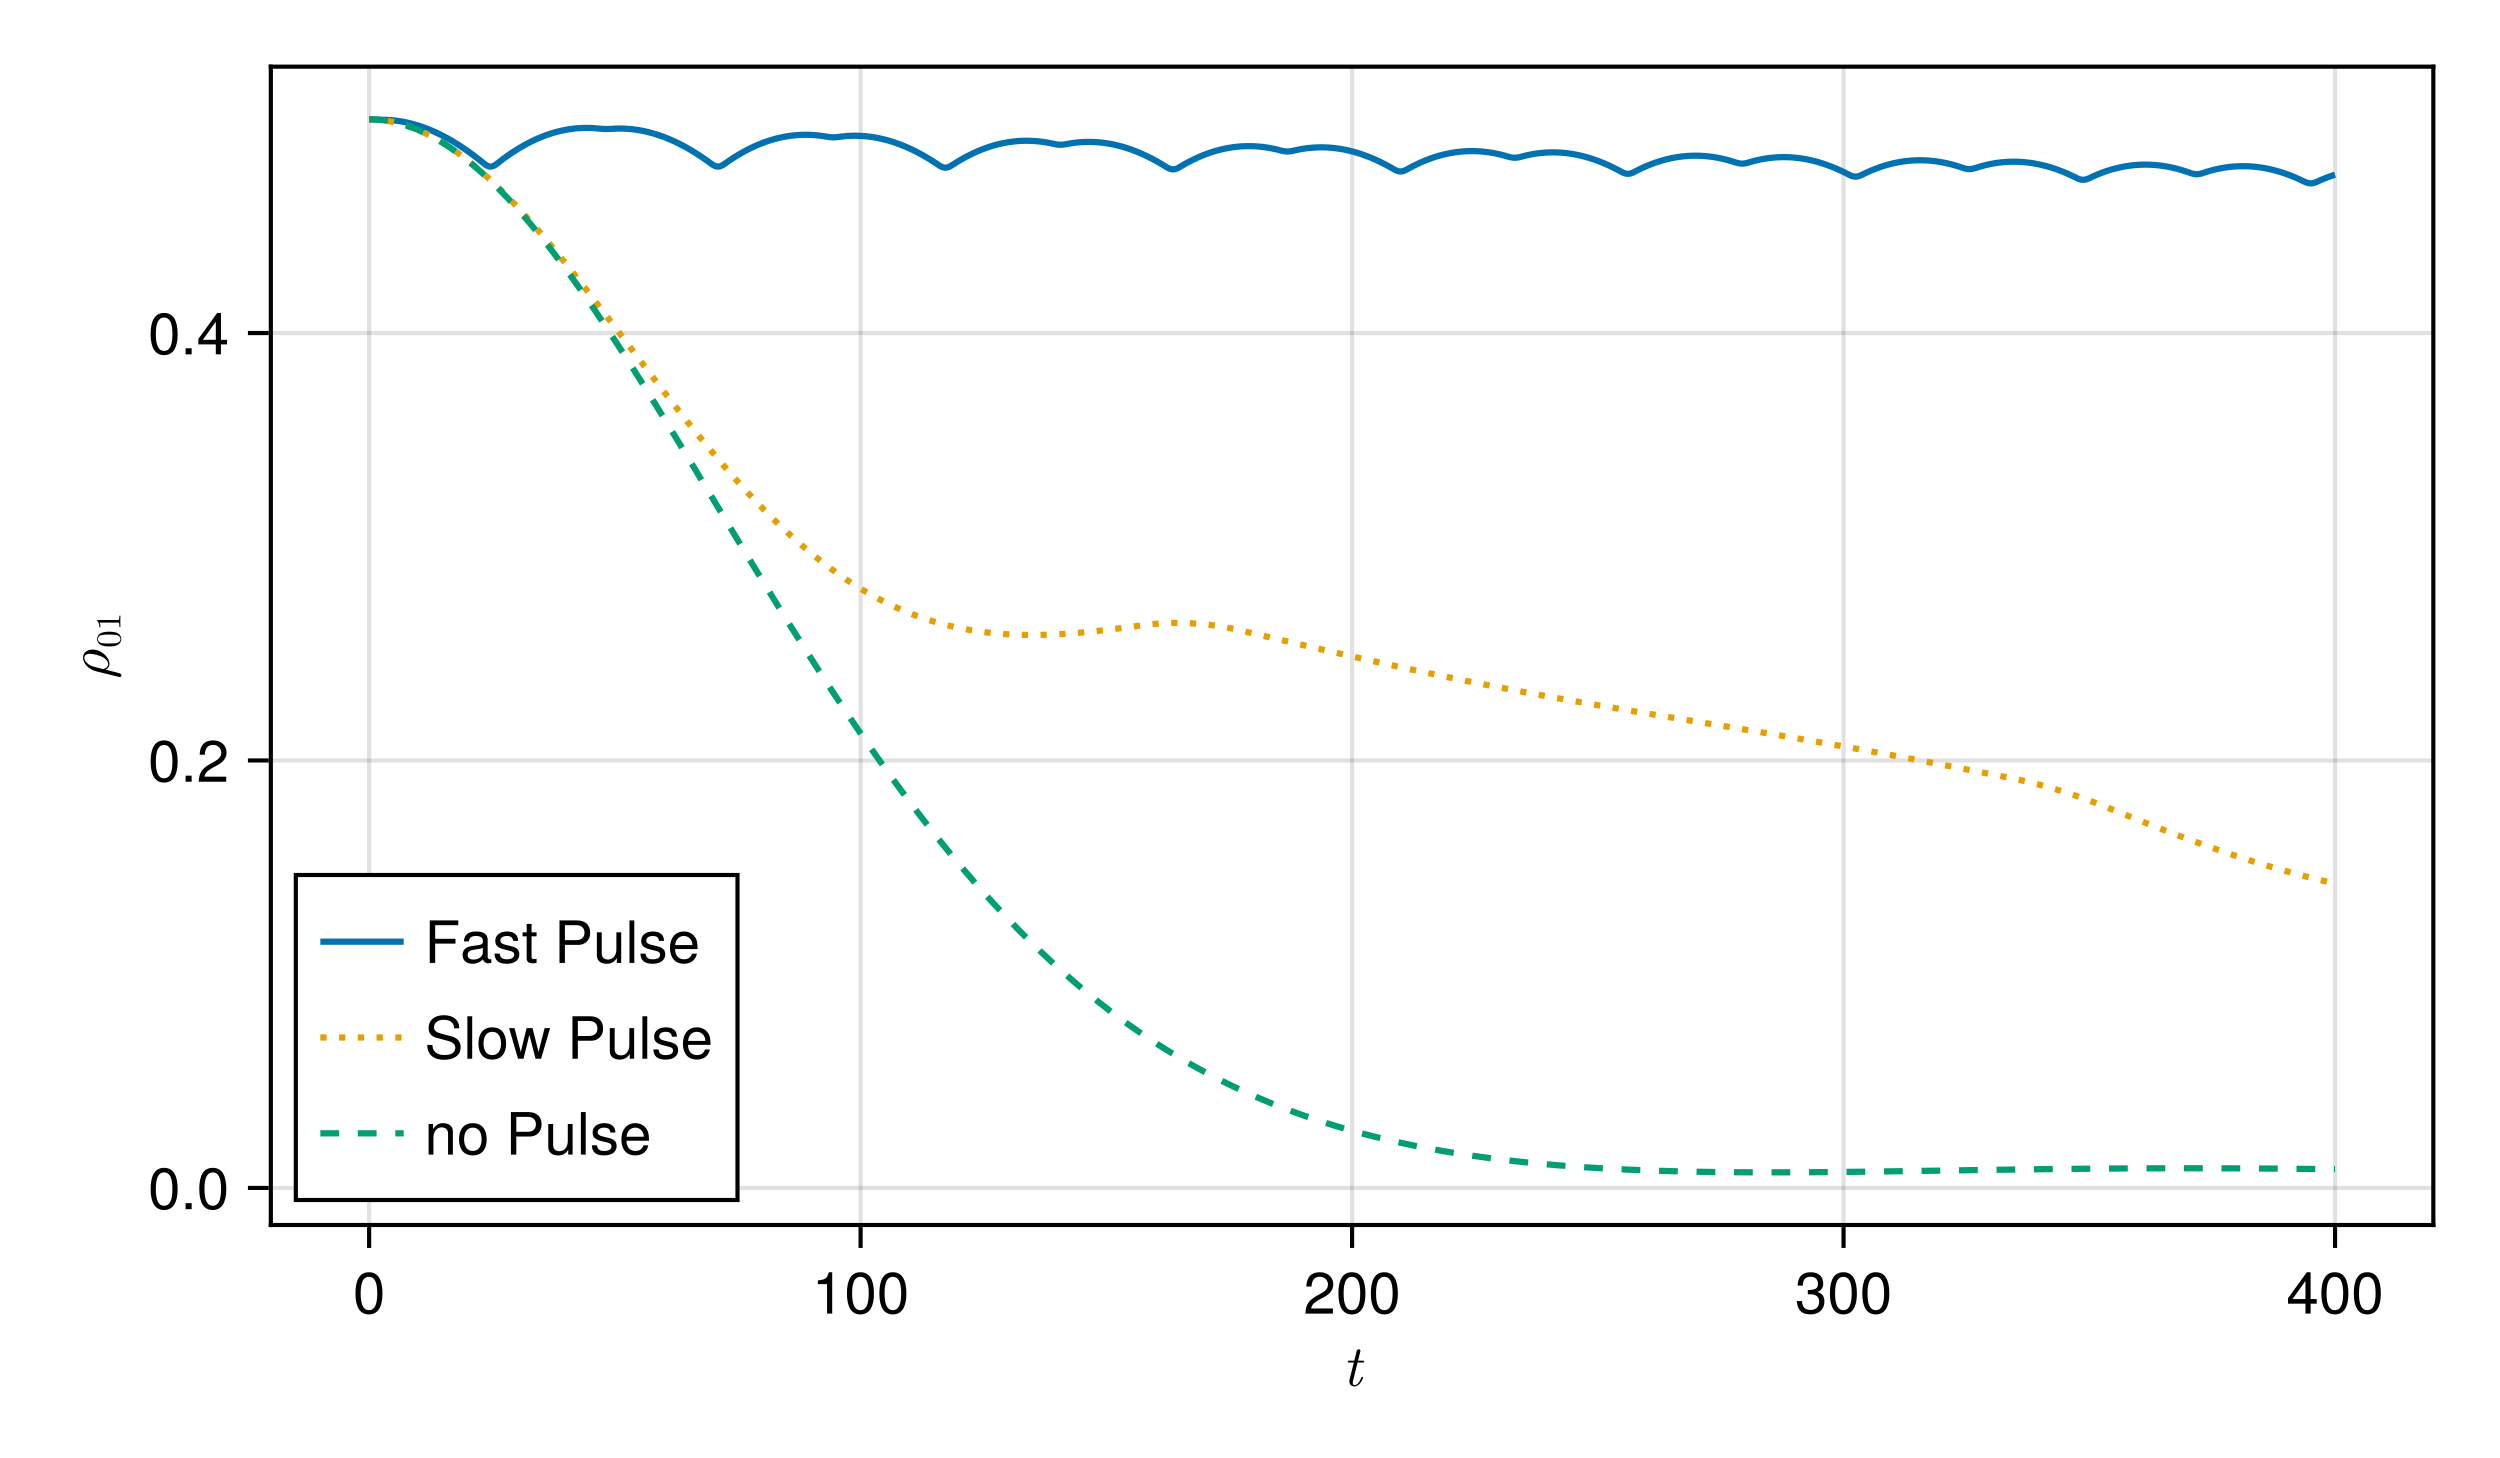 <?xml version="1.0" encoding="UTF-8"?>
<svg xmlns="http://www.w3.org/2000/svg" xmlns:xlink="http://www.w3.org/1999/xlink" width="600" height="350" viewBox="0 0 600 350">
<defs>
<g>
<g id="glyph-0-0-737ad9ac">
<path d="M 4.984 -2 C 4.984 -2.141 4.875 -2.141 4.781 -2.141 C 4.609 -2.141 4.609 -2.125 4.5 -1.875 C 4.234 -1.203 3.688 -0.156 2.891 -0.156 C 2.5 -0.156 2.5 -0.5 2.5 -0.734 C 2.5 -0.828 2.5 -1.047 2.609 -1.438 L 3.641 -5.594 L 4.828 -5.594 C 5.062 -5.594 5.219 -5.594 5.219 -5.859 C 5.219 -6.031 5.094 -6.031 4.875 -6.031 L 3.75 -6.031 L 4.266 -8.109 C 4.328 -8.297 4.328 -8.328 4.328 -8.406 C 4.328 -8.688 4.094 -8.766 3.953 -8.766 C 3.594 -8.766 3.453 -8.469 3.406 -8.266 L 2.859 -6.031 L 1.672 -6.031 C 1.422 -6.031 1.281 -6.031 1.281 -5.766 C 1.281 -5.594 1.406 -5.594 1.625 -5.594 L 2.75 -5.594 L 1.734 -1.578 C 1.719 -1.531 1.672 -1.297 1.672 -1.109 C 1.672 -0.406 2.125 0.156 2.859 0.156 C 4.266 0.156 4.984 -1.938 4.984 -2 Z M 4.984 -2 "/>
</g>
<g id="glyph-1-0-737ad9ac">
<path d="M 7.094 -4.781 C 7.094 -1.516 5.953 0.203 3.844 0.203 C 1.719 0.203 0.609 -1.516 0.609 -4.859 C 0.609 -8.188 1.703 -9.922 3.844 -9.922 C 6 -9.922 7.094 -8.219 7.094 -4.781 Z M 5.844 -4.891 C 5.844 -7.547 5.188 -8.828 3.844 -8.828 C 2.516 -8.828 1.859 -7.562 1.859 -4.844 C 1.859 -2.125 2.516 -0.812 3.828 -0.812 C 5.188 -0.812 5.844 -2.078 5.844 -4.891 Z M 5.844 -4.891 "/>
</g>
<g id="glyph-1-1-737ad9ac">
<path d="M 8.688 -2.797 C 8.688 -0.984 7.297 0.25 4.703 0.25 C 2.297 0.25 0.672 -0.906 0.672 -3.312 C 0.672 -3.312 1.906 -3.312 1.906 -3.312 C 1.906 -1.859 2.859 -0.891 4.781 -0.891 C 6.547 -0.891 7.391 -1.547 7.391 -2.672 C 7.391 -3.469 6.797 -3.984 5.516 -4.328 C 5.516 -4.328 2.984 -5 2.984 -5 C 1.641 -5.344 0.984 -6.125 0.984 -7.375 C 0.984 -9.219 2.359 -10.453 4.609 -10.453 C 6.953 -10.453 8.344 -9.297 8.344 -7.297 C 8.344 -7.297 7.109 -7.297 7.109 -7.297 C 7.109 -8.625 6.188 -9.359 4.562 -9.359 C 3.188 -9.359 2.281 -8.594 2.281 -7.562 C 2.281 -6.781 2.734 -6.375 3.969 -6.047 C 3.969 -6.047 6.531 -5.359 6.531 -5.359 C 7.906 -4.984 8.688 -4.062 8.688 -2.797 Z M 8.688 -2.797 "/>
</g>
<g id="glyph-1-2-737ad9ac">
<path d="M 2.109 0 C 2.109 0 0.953 0 0.953 0 C 0.953 0 0.953 -10.203 0.953 -10.203 C 0.953 -10.203 2.109 -10.203 2.109 -10.203 C 2.109 -10.203 2.109 0 2.109 0 Z M 2.109 0 "/>
</g>
<g id="glyph-1-3-737ad9ac">
<path d="M 7.141 -3.609 C 7.141 -1.203 5.875 0.203 3.828 0.203 C 1.734 0.203 0.5 -1.203 0.5 -3.672 C 0.5 -6.125 1.75 -7.547 3.812 -7.547 C 5.922 -7.547 7.141 -6.141 7.141 -3.609 Z M 5.922 -3.625 C 5.922 -5.453 5.141 -6.469 3.828 -6.469 C 2.516 -6.469 1.719 -5.438 1.719 -3.672 C 1.719 -1.891 2.516 -0.875 3.828 -0.875 C 5.109 -0.875 5.922 -1.906 5.922 -3.625 Z M 5.922 -3.625 "/>
</g>
<g id="glyph-1-4-737ad9ac">
<path d="M 9.906 -7.344 C 9.906 -7.344 7.75 0 7.75 0 C 7.75 0 6.422 0 6.422 0 C 6.422 0 4.938 -5.75 4.938 -5.75 C 4.938 -5.75 3.531 0 3.531 0 C 3.531 0 2.219 0 2.219 0 C 2.219 0 0.078 -7.344 0.078 -7.344 C 0.078 -7.344 1.375 -7.344 1.375 -7.344 C 1.375 -7.344 2.875 -1.625 2.875 -1.625 C 2.875 -1.625 4.266 -7.344 4.266 -7.344 C 4.266 -7.344 5.703 -7.344 5.703 -7.344 C 5.703 -7.344 7.141 -1.625 7.141 -1.625 C 7.141 -1.625 8.594 -7.344 8.594 -7.344 C 8.594 -7.344 9.906 -7.344 9.906 -7.344 Z M 9.906 -7.344 "/>
</g>
<g id="glyph-2-0-737ad9ac">
<path d="M 4.859 0 C 4.859 0 3.625 0 3.625 0 C 3.625 0 3.625 -7.062 3.625 -7.062 C 3.625 -7.062 1.422 -7.062 1.422 -7.062 C 1.422 -7.062 1.422 -7.953 1.422 -7.953 C 3.328 -8.188 3.609 -8.406 4.047 -9.922 C 4.047 -9.922 4.859 -9.922 4.859 -9.922 C 4.859 -9.922 4.859 0 4.859 0 Z M 4.859 0 "/>
</g>
<g id="glyph-2-1-737ad9ac">
<path d="M 2.672 0 C 2.672 0 1.219 0 1.219 0 C 1.219 0 1.219 -1.453 1.219 -1.453 C 1.219 -1.453 2.672 -1.453 2.672 -1.453 C 2.672 -1.453 2.672 0 2.672 0 Z M 2.672 0 "/>
</g>
<g id="glyph-3-0-737ad9ac">
<path d="M 7.094 -4.781 C 7.094 -1.516 5.953 0.203 3.844 0.203 C 1.719 0.203 0.609 -1.516 0.609 -4.859 C 0.609 -8.188 1.703 -9.922 3.844 -9.922 C 6 -9.922 7.094 -8.219 7.094 -4.781 Z M 5.844 -4.891 C 5.844 -7.547 5.188 -8.828 3.844 -8.828 C 2.516 -8.828 1.859 -7.562 1.859 -4.844 C 1.859 -2.125 2.516 -0.812 3.828 -0.812 C 5.188 -0.812 5.844 -2.078 5.844 -4.891 Z M 5.844 -4.891 "/>
</g>
<g id="glyph-3-1-737ad9ac">
<path d="M 7.078 -2.891 C 7.078 -1.016 5.766 0.203 3.719 0.203 C 1.688 0.203 0.609 -0.781 0.453 -3 C 0.453 -3 1.688 -3 1.688 -3 C 1.766 -1.547 2.422 -0.875 3.766 -0.875 C 5.047 -0.875 5.828 -1.625 5.828 -2.875 C 5.828 -3.969 5.125 -4.625 3.766 -4.625 C 3.766 -4.625 3.094 -4.625 3.094 -4.625 C 3.094 -4.625 3.094 -5.656 3.094 -5.656 C 5.062 -5.656 5.531 -6.094 5.531 -7.156 C 5.531 -8.203 4.875 -8.844 3.781 -8.844 C 2.516 -8.844 1.922 -8.188 1.891 -6.719 C 1.891 -6.719 0.656 -6.719 0.656 -6.719 C 0.703 -8.828 1.766 -9.922 3.766 -9.922 C 5.656 -9.922 6.797 -8.906 6.797 -7.203 C 6.797 -6.203 6.328 -5.562 5.406 -5.188 C 6.594 -4.781 7.078 -4.094 7.078 -2.891 Z M 7.078 -2.891 "/>
</g>
<g id="glyph-3-2-737ad9ac">
<path d="M 7.281 -2.375 C 7.281 -2.375 5.812 -2.375 5.812 -2.375 C 5.812 -2.375 5.812 0 5.812 0 C 5.812 0 4.578 0 4.578 0 C 4.578 0 4.578 -2.375 4.578 -2.375 C 4.578 -2.375 0.391 -2.375 0.391 -2.375 C 0.391 -2.375 0.391 -3.688 0.391 -3.688 C 0.391 -3.688 4.906 -9.922 4.906 -9.922 C 4.906 -9.922 5.812 -9.922 5.812 -9.922 C 5.812 -9.922 5.812 -3.484 5.812 -3.484 C 5.812 -3.484 7.281 -3.484 7.281 -3.484 C 7.281 -3.484 7.281 -2.375 7.281 -2.375 Z M 4.578 -3.484 C 4.578 -3.484 4.578 -7.828 4.578 -7.828 C 4.578 -7.828 1.469 -3.484 1.469 -3.484 C 1.469 -3.484 4.578 -3.484 4.578 -3.484 Z M 4.578 -3.484 "/>
</g>
<g id="glyph-3-3-737ad9ac">
<path d="M 8.641 -7.203 C 8.641 -5.516 7.469 -4.328 5.781 -4.328 C 5.781 -4.328 2.578 -4.328 2.578 -4.328 C 2.578 -4.328 2.578 0 2.578 0 C 2.578 0 1.281 0 1.281 0 C 1.281 0 1.281 -10.203 1.281 -10.203 C 1.281 -10.203 5.484 -10.203 5.484 -10.203 C 7.5 -10.203 8.641 -9.125 8.641 -7.203 Z M 7.281 -7.266 C 7.281 -8.391 6.531 -9.062 5.297 -9.062 C 5.297 -9.062 2.578 -9.062 2.578 -9.062 C 2.578 -9.062 2.578 -5.469 2.578 -5.469 C 2.578 -5.469 5.297 -5.469 5.297 -5.469 C 6.531 -5.469 7.281 -6.141 7.281 -7.266 Z M 7.281 -7.266 "/>
</g>
<g id="glyph-3-4-737ad9ac">
<path d="M 6.75 0 C 6.75 0 5.703 0 5.703 0 C 5.703 0 5.703 -1.141 5.703 -1.141 C 5.016 -0.172 4.328 0.203 3.25 0.203 C 1.812 0.203 0.906 -0.578 0.906 -1.797 C 0.906 -1.797 0.906 -7.344 0.906 -7.344 C 0.906 -7.344 2.078 -7.344 2.078 -7.344 C 2.078 -7.344 2.078 -2.25 2.078 -2.25 C 2.078 -1.375 2.656 -0.812 3.578 -0.812 C 4.797 -0.812 5.594 -1.797 5.594 -3.297 C 5.594 -3.297 5.594 -7.344 5.594 -7.344 C 5.594 -7.344 6.75 -7.344 6.75 -7.344 C 6.75 -7.344 6.75 0 6.75 0 Z M 6.75 0 "/>
</g>
<g id="glyph-3-5-737ad9ac">
<path d="M 6.422 -2.062 C 6.422 -0.641 5.25 0.203 3.406 0.203 C 1.484 0.203 0.531 -0.547 0.469 -2.234 C 0.469 -2.234 1.703 -2.234 1.703 -2.234 C 1.859 -1.125 2.453 -0.875 3.5 -0.875 C 4.516 -0.875 5.203 -1.281 5.203 -1.953 C 5.203 -2.484 4.891 -2.734 4.078 -2.922 C 4.078 -2.922 2.984 -3.188 2.984 -3.188 C 1.25 -3.609 0.656 -4.156 0.656 -5.312 C 0.656 -6.656 1.766 -7.547 3.469 -7.547 C 5.172 -7.547 6.125 -6.734 6.125 -5.297 C 6.125 -5.297 4.906 -5.297 4.906 -5.297 C 4.875 -6.062 4.375 -6.469 3.438 -6.469 C 2.484 -6.469 1.875 -6.031 1.875 -5.359 C 1.875 -4.844 2.281 -4.531 3.234 -4.312 C 3.234 -4.312 4.359 -4.047 4.359 -4.047 C 5.812 -3.703 6.422 -3.156 6.422 -2.062 Z M 6.422 -2.062 "/>
</g>
<g id="glyph-3-6-737ad9ac">
<path d="M 7.188 -3.328 C 7.188 -3.328 1.781 -3.328 1.781 -3.328 C 1.812 -1.656 2.719 -0.875 3.938 -0.875 C 4.875 -0.875 5.531 -1.266 5.859 -2.219 C 5.859 -2.219 7.031 -2.219 7.031 -2.219 C 6.734 -0.734 5.578 0.203 3.891 0.203 C 1.828 0.203 0.562 -1.219 0.562 -3.625 C 0.562 -6.031 1.875 -7.547 3.922 -7.547 C 5.297 -7.547 6.406 -6.812 6.891 -5.609 C 7.094 -5.062 7.188 -4.391 7.188 -3.328 Z M 5.938 -4.375 C 5.938 -5.516 5.047 -6.469 3.906 -6.469 C 2.734 -6.469 1.906 -5.594 1.812 -4.281 C 1.812 -4.281 5.922 -4.281 5.922 -4.281 C 5.938 -4.312 5.938 -4.375 5.938 -4.375 Z M 5.938 -4.375 "/>
</g>
<g id="glyph-4-0-737ad9ac">
<path d="M 7.094 -4.781 C 7.094 -1.516 5.953 0.203 3.844 0.203 C 1.719 0.203 0.609 -1.516 0.609 -4.859 C 0.609 -8.188 1.703 -9.922 3.844 -9.922 C 6 -9.922 7.094 -8.219 7.094 -4.781 Z M 5.844 -4.891 C 5.844 -7.547 5.188 -8.828 3.844 -8.828 C 2.516 -8.828 1.859 -7.562 1.859 -4.844 C 1.859 -2.125 2.516 -0.812 3.828 -0.812 C 5.188 -0.812 5.844 -2.078 5.844 -4.891 Z M 5.844 -4.891 "/>
</g>
<g id="glyph-4-1-737ad9ac">
</g>
<g id="glyph-4-2-737ad9ac">
<path d="M 2.109 0 C 2.109 0 0.953 0 0.953 0 C 0.953 0 0.953 -10.203 0.953 -10.203 C 0.953 -10.203 2.109 -10.203 2.109 -10.203 C 2.109 -10.203 2.109 0 2.109 0 Z M 2.109 0 "/>
</g>
<g id="glyph-5-0-737ad9ac">
<path d="M 7.156 -7.016 C 7.156 -5.797 6.438 -4.766 5.047 -4.016 C 5.047 -4.016 3.656 -3.266 3.656 -3.266 C 2.438 -2.547 1.984 -2.031 1.859 -1.219 C 1.859 -1.219 7.078 -1.219 7.078 -1.219 C 7.078 -1.219 7.078 0 7.078 0 C 7.078 0 0.469 0 0.469 0 C 0.594 -2.188 1.188 -3.125 3.266 -4.297 C 3.266 -4.297 4.547 -5.031 4.547 -5.031 C 5.438 -5.531 5.891 -6.203 5.891 -6.984 C 5.891 -8.047 5.047 -8.844 3.938 -8.844 C 2.719 -8.844 2.031 -8.141 1.938 -6.484 C 1.938 -6.484 0.703 -6.484 0.703 -6.484 C 0.766 -8.891 1.953 -9.922 3.969 -9.922 C 5.859 -9.922 7.156 -8.688 7.156 -7.016 Z M 7.156 -7.016 "/>
</g>
<g id="glyph-6-0-737ad9ac">
<path d="M 7.094 -4.781 C 7.094 -1.516 5.953 0.203 3.844 0.203 C 1.719 0.203 0.609 -1.516 0.609 -4.859 C 0.609 -8.188 1.703 -9.922 3.844 -9.922 C 6 -9.922 7.094 -8.219 7.094 -4.781 Z M 5.844 -4.891 C 5.844 -7.547 5.188 -8.828 3.844 -8.828 C 2.516 -8.828 1.859 -7.562 1.859 -4.844 C 1.859 -2.125 2.516 -0.812 3.828 -0.812 C 5.188 -0.812 5.844 -2.078 5.844 -4.891 Z M 5.844 -4.891 "/>
</g>
<g id="glyph-7-0-737ad9ac">
<path d="M 7.094 -4.781 C 7.094 -1.516 5.953 0.203 3.844 0.203 C 1.719 0.203 0.609 -1.516 0.609 -4.859 C 0.609 -8.188 1.703 -9.922 3.844 -9.922 C 6 -9.922 7.094 -8.219 7.094 -4.781 Z M 5.844 -4.891 C 5.844 -7.547 5.188 -8.828 3.844 -8.828 C 2.516 -8.828 1.859 -7.562 1.859 -4.844 C 1.859 -2.125 2.516 -0.812 3.828 -0.812 C 5.188 -0.812 5.844 -2.078 5.844 -4.891 Z M 5.844 -4.891 "/>
</g>
<g id="glyph-8-0-737ad9ac">
<path d="M -3.906 -7.031 C -5.391 -7.031 -6.188 -6.109 -6.188 -5.078 C -6.188 -3.719 -4.781 -2.25 -3.078 -1.828 L 2.422 -0.469 C 2.594 -0.422 2.641 -0.422 2.641 -0.422 C 2.859 -0.422 3.031 -0.578 3.031 -0.812 C 3.031 -1.109 2.766 -1.281 2.734 -1.297 C 2.609 -1.375 0.734 -1.812 -0.781 -2.203 C -0.219 -2.484 0.156 -2.922 0.156 -3.578 C 0.156 -5.219 -1.812 -7.031 -3.906 -7.031 Z M -4.516 -6.016 C -3.734 -6.016 -2.172 -5.609 -1.484 -5.234 C -0.609 -4.781 -0.156 -4.109 -0.156 -3.562 C -0.156 -2.594 -1.281 -2.359 -1.406 -2.359 C -1.453 -2.359 -1.734 -2.438 -1.922 -2.484 C -3.484 -2.875 -3.984 -3.016 -4.547 -3.312 C -5.578 -3.922 -5.875 -4.625 -5.875 -5.047 C -5.875 -5.578 -5.469 -6.016 -4.516 -6.016 Z M -4.516 -6.016 "/>
</g>
<g id="glyph-9-0-737ad9ac">
<path d="M -2.688 -3.859 C -3.359 -3.859 -4.031 -3.828 -4.656 -3.531 C -5.469 -3.141 -5.594 -2.453 -5.594 -2.094 C -5.594 -1.594 -5.375 -0.984 -4.594 -0.641 C -4.016 -0.375 -3.359 -0.328 -2.688 -0.328 C -2.062 -0.328 -1.297 -0.359 -0.672 -0.703 C 0.016 -1.062 0.188 -1.688 0.188 -2.094 C 0.188 -2.547 0.016 -3.188 -0.797 -3.562 C -1.375 -3.828 -2.031 -3.859 -2.688 -3.859 Z M -2.797 -3.172 C -2.156 -3.172 -1.594 -3.172 -1.047 -3.078 C -0.25 -2.953 0 -2.469 0 -2.094 C 0 -1.766 -0.203 -1.266 -1.016 -1.125 C -1.516 -1.031 -2.297 -1.031 -2.797 -1.031 C -3.328 -1.031 -3.891 -1.031 -4.344 -1.094 C -5.344 -1.25 -5.406 -1.891 -5.406 -2.094 C -5.406 -2.375 -5.266 -2.922 -4.438 -3.078 C -3.953 -3.172 -3.328 -3.172 -2.797 -3.172 Z M -2.797 -3.172 "/>
</g>
<g id="glyph-10-0-737ad9ac">
<path d="M 0 -3.516 L -0.266 -3.516 L -0.266 -3.25 C -0.266 -2.5 -0.359 -2.469 -0.672 -2.469 L -5.375 -2.469 C -5.578 -2.469 -5.594 -2.469 -5.594 -2.281 C -5.062 -1.75 -5.062 -1.016 -5.062 -0.75 L -4.797 -0.75 C -4.797 -0.922 -4.797 -1.406 -5.016 -1.844 L -0.672 -1.844 C -0.359 -1.844 -0.266 -1.828 -0.266 -1.062 L -0.266 -0.797 L 0 -0.797 C -0.031 -1.094 -0.031 -1.828 -0.031 -2.156 C -0.031 -2.5 -0.031 -3.234 0 -3.516 Z M 0 -3.516 "/>
</g>
<g id="glyph-11-0-737ad9ac">
<path d="M 7.094 -4.781 C 7.094 -1.516 5.953 0.203 3.844 0.203 C 1.719 0.203 0.609 -1.516 0.609 -4.859 C 0.609 -8.188 1.703 -9.922 3.844 -9.922 C 6 -9.922 7.094 -8.219 7.094 -4.781 Z M 5.844 -4.891 C 5.844 -7.547 5.188 -8.828 3.844 -8.828 C 2.516 -8.828 1.859 -7.562 1.859 -4.844 C 1.859 -2.125 2.516 -0.812 3.828 -0.812 C 5.188 -0.812 5.844 -2.078 5.844 -4.891 Z M 5.844 -4.891 "/>
</g>
<g id="glyph-12-0-737ad9ac">
<path d="M 7.094 -4.781 C 7.094 -1.516 5.953 0.203 3.844 0.203 C 1.719 0.203 0.609 -1.516 0.609 -4.859 C 0.609 -8.188 1.703 -9.922 3.844 -9.922 C 6 -9.922 7.094 -8.219 7.094 -4.781 Z M 5.844 -4.891 C 5.844 -7.547 5.188 -8.828 3.844 -8.828 C 2.516 -8.828 1.859 -7.562 1.859 -4.844 C 1.859 -2.125 2.516 -0.812 3.828 -0.812 C 5.188 -0.812 5.844 -2.078 5.844 -4.891 Z M 5.844 -4.891 "/>
</g>
<g id="glyph-13-0-737ad9ac">
<path d="M 7.094 -4.781 C 7.094 -1.516 5.953 0.203 3.844 0.203 C 1.719 0.203 0.609 -1.516 0.609 -4.859 C 0.609 -8.188 1.703 -9.922 3.844 -9.922 C 6 -9.922 7.094 -8.219 7.094 -4.781 Z M 5.844 -4.891 C 5.844 -7.547 5.188 -8.828 3.844 -8.828 C 2.516 -8.828 1.859 -7.562 1.859 -4.844 C 1.859 -2.125 2.516 -0.812 3.828 -0.812 C 5.188 -0.812 5.844 -2.078 5.844 -4.891 Z M 5.844 -4.891 "/>
</g>
<g id="glyph-14-0-737ad9ac">
<path d="M 2.672 0 C 2.672 0 1.219 0 1.219 0 C 1.219 0 1.219 -1.453 1.219 -1.453 C 1.219 -1.453 2.672 -1.453 2.672 -1.453 C 2.672 -1.453 2.672 0 2.672 0 Z M 2.672 0 "/>
</g>
<g id="glyph-15-0-737ad9ac">
<path d="M 7.156 -7.016 C 7.156 -5.797 6.438 -4.766 5.047 -4.016 C 5.047 -4.016 3.656 -3.266 3.656 -3.266 C 2.438 -2.547 1.984 -2.031 1.859 -1.219 C 1.859 -1.219 7.078 -1.219 7.078 -1.219 C 7.078 -1.219 7.078 0 7.078 0 C 7.078 0 0.469 0 0.469 0 C 0.594 -2.188 1.188 -3.125 3.266 -4.297 C 3.266 -4.297 4.547 -5.031 4.547 -5.031 C 5.438 -5.531 5.891 -6.203 5.891 -6.984 C 5.891 -8.047 5.047 -8.844 3.938 -8.844 C 2.719 -8.844 2.031 -8.141 1.938 -6.484 C 1.938 -6.484 0.703 -6.484 0.703 -6.484 C 0.766 -8.891 1.953 -9.922 3.969 -9.922 C 5.859 -9.922 7.156 -8.688 7.156 -7.016 Z M 7.156 -7.016 "/>
</g>
<g id="glyph-16-0-737ad9ac">
<path d="M 7.094 -4.781 C 7.094 -1.516 5.953 0.203 3.844 0.203 C 1.719 0.203 0.609 -1.516 0.609 -4.859 C 0.609 -8.188 1.703 -9.922 3.844 -9.922 C 6 -9.922 7.094 -8.219 7.094 -4.781 Z M 5.844 -4.891 C 5.844 -7.547 5.188 -8.828 3.844 -8.828 C 2.516 -8.828 1.859 -7.562 1.859 -4.844 C 1.859 -2.125 2.516 -0.812 3.828 -0.812 C 5.188 -0.812 5.844 -2.078 5.844 -4.891 Z M 5.844 -4.891 "/>
</g>
<g id="glyph-17-0-737ad9ac">
<path d="M 2.672 0 C 2.672 0 1.219 0 1.219 0 C 1.219 0 1.219 -1.453 1.219 -1.453 C 1.219 -1.453 2.672 -1.453 2.672 -1.453 C 2.672 -1.453 2.672 0 2.672 0 Z M 2.672 0 "/>
</g>
<g id="glyph-18-0-737ad9ac">
<path d="M 7.281 -2.375 C 7.281 -2.375 5.812 -2.375 5.812 -2.375 C 5.812 -2.375 5.812 0 5.812 0 C 5.812 0 4.578 0 4.578 0 C 4.578 0 4.578 -2.375 4.578 -2.375 C 4.578 -2.375 0.391 -2.375 0.391 -2.375 C 0.391 -2.375 0.391 -3.688 0.391 -3.688 C 0.391 -3.688 4.906 -9.922 4.906 -9.922 C 4.906 -9.922 5.812 -9.922 5.812 -9.922 C 5.812 -9.922 5.812 -3.484 5.812 -3.484 C 5.812 -3.484 7.281 -3.484 7.281 -3.484 C 7.281 -3.484 7.281 -2.375 7.281 -2.375 Z M 4.578 -3.484 C 4.578 -3.484 4.578 -7.828 4.578 -7.828 C 4.578 -7.828 1.469 -3.484 1.469 -3.484 C 1.469 -3.484 4.578 -3.484 4.578 -3.484 Z M 4.578 -3.484 "/>
</g>
<g id="glyph-19-0-737ad9ac">
<path d="M 8.109 -9.062 C 8.109 -9.062 2.562 -9.062 2.562 -9.062 C 2.562 -9.062 2.562 -5.797 2.562 -5.797 C 2.562 -5.797 7.438 -5.797 7.438 -5.797 C 7.438 -5.797 7.438 -4.641 7.438 -4.641 C 7.438 -4.641 2.562 -4.641 2.562 -4.641 C 2.562 -4.641 2.562 0 2.562 0 C 2.562 0 1.266 0 1.266 0 C 1.266 0 1.266 -10.203 1.266 -10.203 C 1.266 -10.203 8.109 -10.203 8.109 -10.203 C 8.109 -10.203 8.109 -9.062 8.109 -9.062 Z M 8.109 -9.062 "/>
</g>
<g id="glyph-19-1-737ad9ac">
<path d="M 6.75 0 C 6.75 0 5.703 0 5.703 0 C 5.703 0 5.703 -1.141 5.703 -1.141 C 5.016 -0.172 4.328 0.203 3.25 0.203 C 1.812 0.203 0.906 -0.578 0.906 -1.797 C 0.906 -1.797 0.906 -7.344 0.906 -7.344 C 0.906 -7.344 2.078 -7.344 2.078 -7.344 C 2.078 -7.344 2.078 -2.25 2.078 -2.25 C 2.078 -1.375 2.656 -0.812 3.578 -0.812 C 4.797 -0.812 5.594 -1.797 5.594 -3.297 C 5.594 -3.297 5.594 -7.344 5.594 -7.344 C 5.594 -7.344 6.75 -7.344 6.75 -7.344 C 6.75 -7.344 6.75 0 6.75 0 Z M 6.75 0 "/>
</g>
<g id="glyph-19-2-737ad9ac">
<path d="M 2.109 0 C 2.109 0 0.953 0 0.953 0 C 0.953 0 0.953 -10.203 0.953 -10.203 C 0.953 -10.203 2.109 -10.203 2.109 -10.203 C 2.109 -10.203 2.109 0 2.109 0 Z M 2.109 0 "/>
</g>
<g id="glyph-20-0-737ad9ac">
<path d="M 7.484 -0.031 C 7.109 0.062 6.938 0.094 6.688 0.094 C 6.125 0.094 5.609 -0.312 5.484 -0.875 C 4.844 -0.188 3.938 0.203 3 0.203 C 1.516 0.203 0.594 -0.578 0.594 -1.906 C 0.594 -2.797 1.016 -3.453 1.875 -3.812 C 2.328 -3.984 2.578 -4.047 4.234 -4.25 C 5.156 -4.375 5.453 -4.578 5.453 -5.062 C 5.453 -5.062 5.453 -5.375 5.453 -5.375 C 5.453 -6.078 4.859 -6.469 3.812 -6.469 C 2.719 -6.469 2.188 -6.062 2.094 -5.172 C 2.094 -5.172 0.906 -5.172 0.906 -5.172 C 0.984 -6.859 2.078 -7.547 3.844 -7.547 C 5.656 -7.547 6.609 -6.844 6.609 -5.547 C 6.609 -5.547 6.609 -1.453 6.609 -1.453 C 6.609 -1.094 6.828 -0.875 7.234 -0.875 C 7.312 -0.875 7.359 -0.875 7.484 -0.906 C 7.484 -0.906 7.484 -0.031 7.484 -0.031 Z M 5.453 -2.531 C 5.453 -2.531 5.453 -3.625 5.453 -3.625 C 5.047 -3.438 4.797 -3.391 3.562 -3.219 C 2.328 -3.031 1.812 -2.703 1.812 -1.938 C 1.812 -1.141 2.344 -0.812 3.25 -0.812 C 4.375 -0.812 5.453 -1.484 5.453 -2.531 Z M 5.453 -2.531 "/>
</g>
<g id="glyph-21-0-737ad9ac">
<path d="M 6.422 -2.062 C 6.422 -0.641 5.25 0.203 3.406 0.203 C 1.484 0.203 0.531 -0.547 0.469 -2.234 C 0.469 -2.234 1.703 -2.234 1.703 -2.234 C 1.859 -1.125 2.453 -0.875 3.5 -0.875 C 4.516 -0.875 5.203 -1.281 5.203 -1.953 C 5.203 -2.484 4.891 -2.734 4.078 -2.922 C 4.078 -2.922 2.984 -3.188 2.984 -3.188 C 1.25 -3.609 0.656 -4.156 0.656 -5.312 C 0.656 -6.656 1.766 -7.547 3.469 -7.547 C 5.172 -7.547 6.125 -6.734 6.125 -5.297 C 6.125 -5.297 4.906 -5.297 4.906 -5.297 C 4.875 -6.062 4.375 -6.469 3.438 -6.469 C 2.484 -6.469 1.875 -6.031 1.875 -5.359 C 1.875 -4.844 2.281 -4.531 3.234 -4.312 C 3.234 -4.312 4.359 -4.047 4.359 -4.047 C 5.812 -3.703 6.422 -3.156 6.422 -2.062 Z M 6.422 -2.062 "/>
</g>
<g id="glyph-21-1-737ad9ac">
<path d="M 3.562 0 C 3.156 0.062 2.891 0.094 2.609 0.094 C 1.688 0.094 1.188 -0.328 1.188 -1.062 C 1.188 -1.062 1.188 -6.391 1.188 -6.391 C 1.188 -6.391 0.203 -6.391 0.203 -6.391 C 0.203 -6.391 0.203 -7.344 0.203 -7.344 C 0.203 -7.344 1.188 -7.344 1.188 -7.344 C 1.188 -7.344 1.188 -9.359 1.188 -9.359 C 1.188 -9.359 2.359 -9.359 2.359 -9.359 C 2.359 -9.359 2.359 -7.344 2.359 -7.344 C 2.359 -7.344 3.562 -7.344 3.562 -7.344 C 3.562 -7.344 3.562 -6.391 3.562 -6.391 C 3.562 -6.391 2.359 -6.391 2.359 -6.391 C 2.359 -6.391 2.359 -1.578 2.359 -1.578 C 2.359 -1.062 2.484 -0.922 3 -0.922 C 3.219 -0.922 3.406 -0.938 3.562 -0.984 C 3.562 -0.984 3.562 0 3.562 0 Z M 3.562 0 "/>
</g>
<g id="glyph-21-2-737ad9ac">
</g>
<g id="glyph-21-3-737ad9ac">
<path d="M 8.641 -7.203 C 8.641 -5.516 7.469 -4.328 5.781 -4.328 C 5.781 -4.328 2.578 -4.328 2.578 -4.328 C 2.578 -4.328 2.578 0 2.578 0 C 2.578 0 1.281 0 1.281 0 C 1.281 0 1.281 -10.203 1.281 -10.203 C 1.281 -10.203 5.484 -10.203 5.484 -10.203 C 7.5 -10.203 8.641 -9.125 8.641 -7.203 Z M 7.281 -7.266 C 7.281 -8.391 6.531 -9.062 5.297 -9.062 C 5.297 -9.062 2.578 -9.062 2.578 -9.062 C 2.578 -9.062 2.578 -5.469 2.578 -5.469 C 2.578 -5.469 5.297 -5.469 5.297 -5.469 C 6.531 -5.469 7.281 -6.141 7.281 -7.266 Z M 7.281 -7.266 "/>
</g>
<g id="glyph-22-0-737ad9ac">
<path d="M 7.188 -3.328 C 7.188 -3.328 1.781 -3.328 1.781 -3.328 C 1.812 -1.656 2.719 -0.875 3.938 -0.875 C 4.875 -0.875 5.531 -1.266 5.859 -2.219 C 5.859 -2.219 7.031 -2.219 7.031 -2.219 C 6.734 -0.734 5.578 0.203 3.891 0.203 C 1.828 0.203 0.562 -1.219 0.562 -3.625 C 0.562 -6.031 1.875 -7.547 3.922 -7.547 C 5.297 -7.547 6.406 -6.812 6.891 -5.609 C 7.094 -5.062 7.188 -4.391 7.188 -3.328 Z M 5.938 -4.375 C 5.938 -5.516 5.047 -6.469 3.906 -6.469 C 2.734 -6.469 1.906 -5.594 1.812 -4.281 C 1.812 -4.281 5.922 -4.281 5.922 -4.281 C 5.938 -4.312 5.938 -4.375 5.938 -4.375 Z M 5.938 -4.375 "/>
</g>
<g id="glyph-23-0-737ad9ac">
<path d="M 6.812 0 C 6.812 0 5.656 0 5.656 0 C 5.656 0 5.656 -5.078 5.656 -5.078 C 5.656 -5.969 5.062 -6.531 4.141 -6.531 C 2.953 -6.531 2.141 -5.547 2.141 -4.047 C 2.141 -4.047 2.141 0 2.141 0 C 2.141 0 0.984 0 0.984 0 C 0.984 0 0.984 -7.344 0.984 -7.344 C 0.984 -7.344 2.062 -7.344 2.062 -7.344 C 2.062 -7.344 2.062 -6.109 2.062 -6.109 C 2.703 -7.125 3.406 -7.547 4.5 -7.547 C 5.906 -7.547 6.812 -6.766 6.812 -5.547 C 6.812 -5.547 6.812 0 6.812 0 Z M 6.812 0 "/>
</g>
<g id="glyph-23-1-737ad9ac">
<path d="M 2.109 0 C 2.109 0 0.953 0 0.953 0 C 0.953 0 0.953 -10.203 0.953 -10.203 C 0.953 -10.203 2.109 -10.203 2.109 -10.203 C 2.109 -10.203 2.109 0 2.109 0 Z M 2.109 0 "/>
</g>
<g id="glyph-24-0-737ad9ac">
<path d="M 7.141 -3.609 C 7.141 -1.203 5.875 0.203 3.828 0.203 C 1.734 0.203 0.5 -1.203 0.5 -3.672 C 0.5 -6.125 1.75 -7.547 3.812 -7.547 C 5.922 -7.547 7.141 -6.141 7.141 -3.609 Z M 5.922 -3.625 C 5.922 -5.453 5.141 -6.469 3.828 -6.469 C 2.516 -6.469 1.719 -5.438 1.719 -3.672 C 1.719 -1.891 2.516 -0.875 3.828 -0.875 C 5.109 -0.875 5.922 -1.906 5.922 -3.625 Z M 5.922 -3.625 "/>
</g>
<g id="glyph-24-1-737ad9ac">
<path d="M 6.75 0 C 6.75 0 5.703 0 5.703 0 C 5.703 0 5.703 -1.141 5.703 -1.141 C 5.016 -0.172 4.328 0.203 3.25 0.203 C 1.812 0.203 0.906 -0.578 0.906 -1.797 C 0.906 -1.797 0.906 -7.344 0.906 -7.344 C 0.906 -7.344 2.078 -7.344 2.078 -7.344 C 2.078 -7.344 2.078 -2.25 2.078 -2.25 C 2.078 -1.375 2.656 -0.812 3.578 -0.812 C 4.797 -0.812 5.594 -1.797 5.594 -3.297 C 5.594 -3.297 5.594 -7.344 5.594 -7.344 C 5.594 -7.344 6.75 -7.344 6.75 -7.344 C 6.75 -7.344 6.75 0 6.75 0 Z M 6.75 0 "/>
</g>
<g id="glyph-24-2-737ad9ac">
<path d="M 7.188 -3.328 C 7.188 -3.328 1.781 -3.328 1.781 -3.328 C 1.812 -1.656 2.719 -0.875 3.938 -0.875 C 4.875 -0.875 5.531 -1.266 5.859 -2.219 C 5.859 -2.219 7.031 -2.219 7.031 -2.219 C 6.734 -0.734 5.578 0.203 3.891 0.203 C 1.828 0.203 0.562 -1.219 0.562 -3.625 C 0.562 -6.031 1.875 -7.547 3.922 -7.547 C 5.297 -7.547 6.406 -6.812 6.891 -5.609 C 7.094 -5.062 7.188 -4.391 7.188 -3.328 Z M 5.938 -4.375 C 5.938 -5.516 5.047 -6.469 3.906 -6.469 C 2.734 -6.469 1.906 -5.594 1.812 -4.281 C 1.812 -4.281 5.922 -4.281 5.922 -4.281 C 5.938 -4.312 5.938 -4.375 5.938 -4.375 Z M 5.938 -4.375 "/>
</g>
<g id="glyph-25-0-737ad9ac">
</g>
<g id="glyph-25-1-737ad9ac">
<path d="M 8.641 -7.203 C 8.641 -5.516 7.469 -4.328 5.781 -4.328 C 5.781 -4.328 2.578 -4.328 2.578 -4.328 C 2.578 -4.328 2.578 0 2.578 0 C 2.578 0 1.281 0 1.281 0 C 1.281 0 1.281 -10.203 1.281 -10.203 C 1.281 -10.203 5.484 -10.203 5.484 -10.203 C 7.5 -10.203 8.641 -9.125 8.641 -7.203 Z M 7.281 -7.266 C 7.281 -8.391 6.531 -9.062 5.297 -9.062 C 5.297 -9.062 2.578 -9.062 2.578 -9.062 C 2.578 -9.062 2.578 -5.469 2.578 -5.469 C 2.578 -5.469 5.297 -5.469 5.297 -5.469 C 6.531 -5.469 7.281 -6.141 7.281 -7.266 Z M 7.281 -7.266 "/>
</g>
<g id="glyph-26-0-737ad9ac">
<path d="M 6.422 -2.062 C 6.422 -0.641 5.25 0.203 3.406 0.203 C 1.484 0.203 0.531 -0.547 0.469 -2.234 C 0.469 -2.234 1.703 -2.234 1.703 -2.234 C 1.859 -1.125 2.453 -0.875 3.5 -0.875 C 4.516 -0.875 5.203 -1.281 5.203 -1.953 C 5.203 -2.484 4.891 -2.734 4.078 -2.922 C 4.078 -2.922 2.984 -3.188 2.984 -3.188 C 1.25 -3.609 0.656 -4.156 0.656 -5.312 C 0.656 -6.656 1.766 -7.547 3.469 -7.547 C 5.172 -7.547 6.125 -6.734 6.125 -5.297 C 6.125 -5.297 4.906 -5.297 4.906 -5.297 C 4.875 -6.062 4.375 -6.469 3.438 -6.469 C 2.484 -6.469 1.875 -6.031 1.875 -5.359 C 1.875 -4.844 2.281 -4.531 3.234 -4.312 C 3.234 -4.312 4.359 -4.047 4.359 -4.047 C 5.812 -3.703 6.422 -3.156 6.422 -2.062 Z M 6.422 -2.062 "/>
</g>
</g>
</defs>
<rect x="-60" y="-35" width="720" height="420" fill="rgb(100%, 100%, 100%)" fill-opacity="1"/>
<path fill-rule="nonzero" fill="rgb(100%, 100%, 100%)" fill-opacity="1" d="M 65 294 L 584 294 L 584 16 L 65 16 Z M 65 294 "/>
<path fill="none" stroke-width="1" stroke-linecap="butt" stroke-linejoin="miter" stroke="rgb(0%, 0%, 0%)" stroke-opacity="0.12" stroke-miterlimit="1.155" d="M 88.59 294 L 88.59 16 "/>
<path fill="none" stroke-width="1" stroke-linecap="butt" stroke-linejoin="miter" stroke="rgb(0%, 0%, 0%)" stroke-opacity="0.12" stroke-miterlimit="1.155" d="M 206.547 294 L 206.547 16 "/>
<path fill="none" stroke-width="1" stroke-linecap="butt" stroke-linejoin="miter" stroke="rgb(0%, 0%, 0%)" stroke-opacity="0.12" stroke-miterlimit="1.155" d="M 324.5 294 L 324.5 16 "/>
<path fill="none" stroke-width="1" stroke-linecap="butt" stroke-linejoin="miter" stroke="rgb(0%, 0%, 0%)" stroke-opacity="0.12" stroke-miterlimit="1.155" d="M 442.453 294 L 442.453 16 "/>
<path fill="none" stroke-width="1" stroke-linecap="butt" stroke-linejoin="miter" stroke="rgb(0%, 0%, 0%)" stroke-opacity="0.12" stroke-miterlimit="1.155" d="M 560.41 294 L 560.41 16 "/>
<path fill="none" stroke-width="1" stroke-linecap="butt" stroke-linejoin="miter" stroke="rgb(0%, 0%, 0%)" stroke-opacity="0.12" stroke-miterlimit="1.155" d="M 65 285.102 L 584 285.102 "/>
<path fill="none" stroke-width="1" stroke-linecap="butt" stroke-linejoin="miter" stroke="rgb(0%, 0%, 0%)" stroke-opacity="0.12" stroke-miterlimit="1.155" d="M 65 182.516 L 584 182.516 "/>
<path fill="none" stroke-width="1" stroke-linecap="butt" stroke-linejoin="miter" stroke="rgb(0%, 0%, 0%)" stroke-opacity="0.12" stroke-miterlimit="1.155" d="M 65 79.93 L 584 79.93 "/>
<g fill="rgb(0%, 0%, 0%)" fill-opacity="1">
<use xlink:href="#glyph-0-0-737ad9ac" x="322.176" y="332.594"/>
</g>
<g fill="rgb(0%, 0%, 0%)" fill-opacity="1">
<use xlink:href="#glyph-1-0-737ad9ac" x="84.699" y="315.258"/>
</g>
<g fill="rgb(0%, 0%, 0%)" fill-opacity="1">
<use xlink:href="#glyph-2-0-737ad9ac" x="194.869" y="315.258"/>
</g>
<g fill="rgb(0%, 0%, 0%)" fill-opacity="1">
<use xlink:href="#glyph-3-0-737ad9ac" x="202.653" y="315.258"/>
</g>
<g fill="rgb(0%, 0%, 0%)" fill-opacity="1">
<use xlink:href="#glyph-4-0-737ad9ac" x="210.437" y="315.258"/>
</g>
<g fill="rgb(0%, 0%, 0%)" fill-opacity="1">
<use xlink:href="#glyph-5-0-737ad9ac" x="312.824" y="315.258"/>
</g>
<g fill="rgb(0%, 0%, 0%)" fill-opacity="1">
<use xlink:href="#glyph-6-0-737ad9ac" x="320.608" y="315.258"/>
</g>
<g fill="rgb(0%, 0%, 0%)" fill-opacity="1">
<use xlink:href="#glyph-3-0-737ad9ac" x="328.392" y="315.258"/>
</g>
<g fill="rgb(0%, 0%, 0%)" fill-opacity="1">
<use xlink:href="#glyph-3-1-737ad9ac" x="430.779" y="315.258"/>
</g>
<g fill="rgb(0%, 0%, 0%)" fill-opacity="1">
<use xlink:href="#glyph-3-0-737ad9ac" x="438.563" y="315.258"/>
</g>
<g fill="rgb(0%, 0%, 0%)" fill-opacity="1">
<use xlink:href="#glyph-6-0-737ad9ac" x="446.347" y="315.258"/>
</g>
<g fill="rgb(0%, 0%, 0%)" fill-opacity="1">
<use xlink:href="#glyph-3-2-737ad9ac" x="548.733" y="315.258"/>
</g>
<g fill="rgb(0%, 0%, 0%)" fill-opacity="1">
<use xlink:href="#glyph-3-0-737ad9ac" x="556.517" y="315.258"/>
</g>
<g fill="rgb(0%, 0%, 0%)" fill-opacity="1">
<use xlink:href="#glyph-7-0-737ad9ac" x="564.301" y="315.258"/>
</g>
<g fill="rgb(0%, 0%, 0%)" fill-opacity="1">
<use xlink:href="#glyph-8-0-737ad9ac" x="26.11" y="162.928"/>
</g>
<g fill="rgb(0%, 0%, 0%)" fill-opacity="1">
<use xlink:href="#glyph-9-0-737ad9ac" x="28.91" y="155.472"/>
</g>
<g fill="rgb(0%, 0%, 0%)" fill-opacity="1">
<use xlink:href="#glyph-10-0-737ad9ac" x="28.91" y="151.272"/>
</g>
<g fill="rgb(0%, 0%, 0%)" fill-opacity="1">
<use xlink:href="#glyph-11-0-737ad9ac" x="35.54" y="290.203"/>
</g>
<g fill="rgb(0%, 0%, 0%)" fill-opacity="1">
<use xlink:href="#glyph-2-1-737ad9ac" x="43.324" y="290.203"/>
</g>
<g fill="rgb(0%, 0%, 0%)" fill-opacity="1">
<use xlink:href="#glyph-12-0-737ad9ac" x="47.216" y="290.203"/>
</g>
<g fill="rgb(0%, 0%, 0%)" fill-opacity="1">
<use xlink:href="#glyph-13-0-737ad9ac" x="35.54" y="187.618"/>
</g>
<g fill="rgb(0%, 0%, 0%)" fill-opacity="1">
<use xlink:href="#glyph-14-0-737ad9ac" x="43.324" y="187.618"/>
</g>
<g fill="rgb(0%, 0%, 0%)" fill-opacity="1">
<use xlink:href="#glyph-15-0-737ad9ac" x="47.216" y="187.618"/>
</g>
<g fill="rgb(0%, 0%, 0%)" fill-opacity="1">
<use xlink:href="#glyph-16-0-737ad9ac" x="35.54" y="85.032"/>
</g>
<g fill="rgb(0%, 0%, 0%)" fill-opacity="1">
<use xlink:href="#glyph-17-0-737ad9ac" x="43.324" y="85.032"/>
</g>
<g fill="rgb(0%, 0%, 0%)" fill-opacity="1">
<use xlink:href="#glyph-18-0-737ad9ac" x="47.216" y="85.032"/>
</g>
<path fill="none" stroke-width="1.5" stroke-linecap="butt" stroke-linejoin="miter" stroke="rgb(0%, 44.706%, 69.804%)" stroke-opacity="1" stroke-miterlimit="2" d="M 88.59 28.637 L 89.062 28.641 L 89.535 28.652 L 90.008 28.672 L 90.477 28.695 L 90.949 28.719 L 91.895 28.75 L 92.367 28.758 L 92.836 28.773 L 93.309 28.797 L 93.781 28.832 L 94.254 28.871 L 94.723 28.922 L 95.195 28.98 L 95.668 29.043 L 96.141 29.117 L 96.613 29.199 L 97.082 29.289 L 97.555 29.387 L 98.027 29.492 L 98.5 29.609 L 98.973 29.73 L 99.441 29.859 L 99.914 29.996 L 100.387 30.141 L 100.859 30.297 L 101.328 30.457 L 101.801 30.625 L 102.273 30.801 L 102.746 30.984 L 103.219 31.176 L 103.688 31.375 L 104.16 31.582 L 104.633 31.797 L 105.105 32.02 L 105.578 32.246 L 106.047 32.484 L 106.52 32.727 L 106.992 32.98 L 107.465 33.238 L 107.934 33.504 L 108.406 33.777 L 108.879 34.059 L 109.352 34.344 L 109.824 34.641 L 110.293 34.941 L 110.766 35.25 L 111.238 35.566 L 111.711 35.887 L 112.184 36.219 L 112.652 36.555 L 113.125 36.895 L 113.598 37.246 L 114.07 37.602 L 114.539 37.965 L 115.012 38.336 L 115.484 38.711 L 115.957 39.094 L 116.43 39.465 L 116.898 39.762 L 117.371 39.945 L 117.844 39.984 L 118.316 39.875 L 118.789 39.637 L 119.258 39.305 L 119.73 38.934 L 120.203 38.57 L 120.676 38.211 L 121.145 37.863 L 121.617 37.52 L 122.09 37.188 L 122.562 36.863 L 123.035 36.547 L 123.504 36.242 L 123.977 35.941 L 124.449 35.652 L 124.922 35.367 L 125.395 35.094 L 125.863 34.828 L 126.336 34.57 L 126.809 34.32 L 127.281 34.078 L 127.75 33.848 L 128.223 33.621 L 128.695 33.406 L 129.168 33.199 L 129.641 33 L 130.109 32.809 L 130.582 32.625 L 131.055 32.449 L 131.527 32.285 L 132 32.129 L 132.469 31.977 L 132.941 31.836 L 133.414 31.703 L 133.887 31.578 L 134.355 31.461 L 134.828 31.355 L 135.301 31.254 L 135.773 31.164 L 136.246 31.078 L 136.715 31.004 L 137.188 30.938 L 137.66 30.879 L 138.133 30.828 L 138.605 30.785 L 139.074 30.754 L 139.547 30.727 L 140.02 30.711 L 140.492 30.699 L 140.961 30.699 L 141.434 30.707 L 141.906 30.723 L 142.379 30.746 L 142.852 30.773 L 143.32 30.816 L 144.266 30.902 L 144.738 30.938 L 145.211 30.961 L 145.68 30.969 L 146.152 30.961 L 146.625 30.938 L 147.098 30.902 L 147.566 30.879 L 148.039 30.863 L 148.512 30.852 L 148.984 30.852 L 149.457 30.859 L 149.926 30.879 L 150.398 30.902 L 150.871 30.938 L 151.344 30.977 L 151.816 31.027 L 152.285 31.082 L 152.758 31.148 L 153.23 31.223 L 153.703 31.305 L 154.172 31.395 L 154.645 31.492 L 155.117 31.598 L 155.59 31.711 L 156.062 31.832 L 156.531 31.961 L 157.004 32.098 L 157.477 32.242 L 157.949 32.391 L 158.422 32.551 L 158.891 32.719 L 159.363 32.895 L 159.836 33.078 L 160.309 33.266 L 160.777 33.465 L 161.25 33.668 L 161.723 33.883 L 162.195 34.102 L 162.668 34.328 L 163.137 34.562 L 163.609 34.805 L 164.082 35.055 L 164.555 35.312 L 165.027 35.574 L 165.496 35.848 L 165.969 36.125 L 166.441 36.41 L 166.914 36.703 L 167.383 37 L 167.855 37.305 L 168.801 37.938 L 169.273 38.266 L 169.742 38.598 L 170.215 38.938 L 170.688 39.285 L 171.16 39.602 L 171.633 39.844 L 172.102 39.969 L 172.574 39.965 L 173.047 39.828 L 173.52 39.582 L 173.988 39.27 L 174.461 38.934 L 174.934 38.609 L 175.406 38.289 L 175.879 37.98 L 176.348 37.68 L 176.82 37.387 L 177.293 37.102 L 177.766 36.828 L 178.238 36.559 L 178.707 36.297 L 179.18 36.047 L 179.652 35.805 L 180.125 35.57 L 180.594 35.344 L 181.066 35.125 L 181.539 34.914 L 182.012 34.715 L 182.484 34.52 L 182.953 34.336 L 183.426 34.16 L 183.898 33.988 L 184.371 33.828 L 184.844 33.68 L 185.312 33.535 L 185.785 33.398 L 186.258 33.273 L 186.73 33.152 L 187.199 33.043 L 187.672 32.938 L 188.145 32.844 L 188.617 32.758 L 189.09 32.68 L 189.559 32.613 L 190.031 32.551 L 190.504 32.496 L 190.977 32.453 L 191.445 32.414 L 191.918 32.387 L 192.391 32.363 L 192.863 32.352 L 193.336 32.348 L 193.805 32.352 L 194.277 32.363 L 194.75 32.383 L 195.223 32.41 L 195.695 32.445 L 196.164 32.488 L 196.637 32.539 L 197.109 32.602 L 197.582 32.668 L 198.051 32.742 L 198.523 32.82 L 198.996 32.887 L 199.469 32.934 L 199.941 32.957 L 200.41 32.945 L 200.883 32.91 L 201.355 32.852 L 201.828 32.789 L 202.301 32.734 L 202.77 32.688 L 203.242 32.648 L 203.715 32.617 L 204.188 32.598 L 204.656 32.582 L 205.129 32.578 L 205.602 32.582 L 206.074 32.594 L 206.547 32.613 L 207.016 32.641 L 207.488 32.676 L 207.961 32.719 L 208.434 32.77 L 208.906 32.828 L 209.375 32.898 L 209.848 32.973 L 210.32 33.055 L 210.793 33.148 L 211.262 33.246 L 211.734 33.352 L 212.207 33.469 L 212.68 33.59 L 213.152 33.719 L 213.621 33.859 L 214.094 34.004 L 214.566 34.156 L 215.039 34.316 L 215.512 34.484 L 215.98 34.66 L 216.453 34.844 L 216.926 35.035 L 217.398 35.234 L 217.867 35.438 L 218.34 35.652 L 218.812 35.871 L 219.285 36.102 L 219.758 36.336 L 220.227 36.578 L 220.699 36.828 L 221.172 37.082 L 221.645 37.348 L 222.117 37.617 L 222.586 37.895 L 223.059 38.18 L 223.531 38.473 L 224.004 38.77 L 224.473 39.078 L 225.418 39.703 L 225.891 39.977 L 226.363 40.168 L 226.832 40.246 L 227.305 40.203 L 227.777 40.047 L 228.25 39.797 L 228.723 39.5 L 229.191 39.195 L 229.664 38.902 L 230.137 38.617 L 230.609 38.336 L 231.078 38.066 L 231.551 37.805 L 232.023 37.551 L 232.496 37.309 L 232.969 37.07 L 233.438 36.844 L 233.91 36.621 L 234.383 36.41 L 234.855 36.207 L 235.328 36.012 L 235.797 35.824 L 236.27 35.645 L 236.742 35.477 L 237.215 35.312 L 237.684 35.16 L 238.156 35.012 L 238.629 34.875 L 239.102 34.746 L 239.574 34.625 L 240.043 34.512 L 240.516 34.406 L 240.988 34.309 L 241.461 34.223 L 241.934 34.141 L 242.402 34.07 L 242.875 34.004 L 243.348 33.949 L 243.82 33.902 L 244.289 33.859 L 244.762 33.828 L 245.234 33.805 L 245.707 33.789 L 246.18 33.781 L 246.648 33.781 L 247.121 33.793 L 247.594 33.809 L 248.066 33.832 L 248.539 33.863 L 249.008 33.906 L 249.48 33.953 L 249.953 34.012 L 250.426 34.074 L 250.895 34.145 L 251.367 34.227 L 251.84 34.312 L 252.312 34.41 L 252.785 34.512 L 253.254 34.609 L 253.727 34.688 L 254.199 34.73 L 254.672 34.738 L 255.145 34.707 L 255.613 34.645 L 256.086 34.559 L 256.559 34.469 L 257.031 34.391 L 257.5 34.32 L 257.973 34.258 L 258.445 34.203 L 258.918 34.16 L 259.391 34.121 L 259.859 34.094 L 260.332 34.074 L 260.805 34.059 L 261.277 34.055 L 261.75 34.059 L 262.219 34.07 L 262.691 34.09 L 263.164 34.117 L 263.637 34.152 L 264.105 34.199 L 264.578 34.25 L 265.051 34.309 L 265.523 34.375 L 265.996 34.453 L 266.465 34.535 L 266.938 34.625 L 267.41 34.723 L 267.883 34.832 L 268.355 34.945 L 268.824 35.066 L 269.297 35.195 L 269.77 35.332 L 270.242 35.477 L 270.711 35.629 L 271.184 35.789 L 271.656 35.957 L 272.129 36.133 L 272.602 36.316 L 273.07 36.504 L 273.543 36.703 L 274.016 36.906 L 274.488 37.121 L 274.961 37.34 L 275.43 37.566 L 275.902 37.797 L 276.375 38.039 L 276.848 38.289 L 277.316 38.543 L 277.789 38.805 L 278.262 39.074 L 278.734 39.352 L 279.207 39.633 L 279.676 39.926 L 280.148 40.211 L 280.621 40.449 L 281.094 40.605 L 281.566 40.652 L 282.035 40.59 L 282.508 40.422 L 282.98 40.18 L 283.453 39.898 L 283.922 39.621 L 284.395 39.352 L 284.867 39.09 L 285.34 38.84 L 285.812 38.594 L 286.281 38.359 L 286.754 38.133 L 287.227 37.91 L 287.699 37.699 L 288.172 37.496 L 288.641 37.301 L 289.113 37.117 L 289.586 36.938 L 290.059 36.77 L 290.527 36.605 L 291 36.453 L 291.473 36.305 L 291.945 36.168 L 292.418 36.039 L 292.887 35.918 L 293.359 35.805 L 293.832 35.703 L 294.305 35.605 L 294.777 35.516 L 295.246 35.438 L 295.719 35.363 L 296.191 35.301 L 296.664 35.242 L 297.133 35.195 L 297.605 35.156 L 298.078 35.125 L 298.551 35.102 L 299.023 35.086 L 299.492 35.078 L 299.965 35.078 L 300.438 35.086 L 300.91 35.102 L 301.383 35.125 L 301.852 35.156 L 302.324 35.195 L 302.797 35.246 L 303.27 35.301 L 303.738 35.363 L 304.211 35.434 L 304.684 35.516 L 305.156 35.602 L 305.629 35.695 L 306.098 35.797 L 306.57 35.906 L 307.043 36.027 L 307.516 36.145 L 307.988 36.25 L 308.457 36.324 L 308.93 36.355 L 309.402 36.34 L 309.875 36.285 L 310.344 36.191 L 310.816 36.082 L 311.289 35.977 L 311.762 35.879 L 312.234 35.793 L 312.703 35.711 L 313.176 35.641 L 313.648 35.578 L 314.121 35.523 L 314.594 35.477 L 315.062 35.438 L 315.535 35.406 L 316.008 35.383 L 316.48 35.367 L 316.949 35.363 L 317.422 35.363 L 317.895 35.375 L 318.367 35.391 L 318.84 35.418 L 319.309 35.449 L 319.781 35.492 L 320.254 35.539 L 320.727 35.598 L 321.195 35.664 L 321.668 35.734 L 322.141 35.816 L 322.613 35.906 L 323.086 36 L 323.555 36.105 L 324.027 36.215 L 324.5 36.336 L 324.973 36.461 L 325.445 36.598 L 325.914 36.738 L 326.387 36.887 L 326.859 37.047 L 327.332 37.211 L 327.801 37.383 L 328.273 37.562 L 328.746 37.75 L 329.219 37.941 L 329.691 38.145 L 330.16 38.352 L 330.633 38.57 L 331.105 38.793 L 331.578 39.023 L 332.051 39.262 L 332.52 39.504 L 332.992 39.758 L 333.465 40.016 L 333.938 40.281 L 334.406 40.555 L 334.879 40.812 L 335.352 41.016 L 335.824 41.137 L 336.297 41.152 L 336.766 41.062 L 337.238 40.883 L 337.711 40.641 L 338.184 40.379 L 338.656 40.125 L 339.125 39.875 L 339.598 39.637 L 340.07 39.406 L 340.543 39.184 L 341.012 38.969 L 341.484 38.766 L 341.957 38.566 L 342.43 38.375 L 342.902 38.195 L 343.371 38.023 L 343.844 37.859 L 344.316 37.699 L 344.789 37.551 L 345.262 37.414 L 345.73 37.281 L 346.203 37.156 L 346.676 37.039 L 347.148 36.934 L 347.617 36.832 L 348.09 36.742 L 348.562 36.656 L 349.035 36.582 L 349.508 36.516 L 349.977 36.453 L 350.449 36.402 L 350.922 36.359 L 351.395 36.324 L 351.867 36.297 L 352.336 36.277 L 352.809 36.266 L 353.281 36.266 L 353.754 36.27 L 354.223 36.281 L 354.695 36.301 L 355.168 36.328 L 355.641 36.367 L 356.113 36.41 L 356.582 36.461 L 357.055 36.52 L 357.527 36.59 L 358 36.664 L 358.473 36.746 L 358.941 36.836 L 359.414 36.938 L 359.887 37.043 L 360.359 37.156 L 360.828 37.277 L 361.301 37.406 L 361.773 37.543 L 362.246 37.672 L 362.719 37.777 L 363.188 37.844 L 363.66 37.859 L 364.133 37.82 L 364.605 37.738 L 365.078 37.621 L 365.547 37.496 L 366.02 37.375 L 366.492 37.266 L 366.965 37.16 L 367.434 37.066 L 367.906 36.98 L 368.379 36.902 L 368.852 36.832 L 369.324 36.773 L 369.793 36.719 L 370.266 36.672 L 370.738 36.637 L 371.211 36.605 L 371.684 36.586 L 372.152 36.574 L 372.625 36.566 L 373.098 36.57 L 373.57 36.582 L 374.039 36.602 L 374.512 36.629 L 374.984 36.66 L 375.457 36.703 L 375.93 36.754 L 376.398 36.812 L 376.871 36.879 L 377.344 36.953 L 377.816 37.035 L 378.289 37.125 L 378.758 37.219 L 379.23 37.324 L 379.703 37.438 L 380.176 37.559 L 380.645 37.684 L 381.117 37.82 L 381.59 37.961 L 382.062 38.113 L 382.535 38.27 L 383.004 38.434 L 383.477 38.605 L 383.949 38.785 L 384.422 38.973 L 384.895 39.168 L 385.363 39.371 L 385.836 39.578 L 386.309 39.793 L 386.781 40.02 L 387.25 40.25 L 387.723 40.488 L 388.195 40.73 L 389.141 41.238 L 389.609 41.469 L 390.082 41.637 L 390.555 41.715 L 391.027 41.695 L 391.5 41.582 L 391.969 41.391 L 392.441 41.152 L 392.914 40.91 L 393.387 40.672 L 393.855 40.445 L 394.328 40.223 L 394.801 40.012 L 395.273 39.809 L 395.746 39.613 L 396.215 39.43 L 396.688 39.25 L 397.16 39.078 L 397.633 38.918 L 398.105 38.762 L 398.574 38.617 L 399.047 38.48 L 399.52 38.348 L 399.992 38.227 L 400.461 38.113 L 400.934 38.008 L 401.406 37.91 L 401.879 37.82 L 402.352 37.738 L 402.82 37.668 L 403.293 37.602 L 403.766 37.543 L 404.238 37.496 L 404.711 37.453 L 405.18 37.422 L 405.652 37.395 L 406.125 37.379 L 406.598 37.371 L 407.066 37.367 L 407.539 37.375 L 408.012 37.391 L 408.484 37.41 L 408.957 37.441 L 409.426 37.48 L 409.898 37.523 L 410.371 37.578 L 410.844 37.641 L 411.316 37.707 L 411.785 37.785 L 412.258 37.871 L 412.73 37.961 L 413.203 38.062 L 413.672 38.168 L 414.145 38.285 L 414.617 38.406 L 415.09 38.535 L 415.562 38.676 L 416.031 38.82 L 416.504 38.969 L 416.977 39.105 L 417.449 39.211 L 417.922 39.262 L 418.391 39.258 L 418.863 39.195 L 419.336 39.09 L 419.809 38.953 L 420.277 38.816 L 420.75 38.688 L 421.223 38.562 L 421.695 38.449 L 422.168 38.344 L 422.637 38.246 L 423.109 38.16 L 423.582 38.078 L 424.055 38.004 L 424.527 37.941 L 424.996 37.883 L 425.469 37.836 L 425.941 37.797 L 426.414 37.762 L 426.883 37.738 L 427.355 37.723 L 427.828 37.715 L 428.301 37.715 L 428.773 37.719 L 429.242 37.734 L 429.715 37.758 L 430.188 37.789 L 430.66 37.828 L 431.133 37.875 L 431.602 37.93 L 432.074 37.992 L 432.547 38.062 L 433.02 38.141 L 433.488 38.227 L 433.961 38.316 L 434.434 38.418 L 434.906 38.527 L 435.379 38.645 L 435.848 38.766 L 436.32 38.898 L 436.793 39.035 L 437.266 39.184 L 437.738 39.336 L 438.207 39.496 L 438.68 39.664 L 439.152 39.84 L 439.625 40.023 L 440.094 40.215 L 440.566 40.41 L 441.039 40.617 L 441.512 40.828 L 441.984 41.047 L 442.453 41.273 L 442.926 41.508 L 443.398 41.746 L 443.871 41.988 L 444.344 42.195 L 444.812 42.336 L 445.285 42.395 L 445.758 42.355 L 446.23 42.227 L 446.699 42.035 L 447.645 41.574 L 448.117 41.355 L 448.59 41.141 L 449.059 40.938 L 449.531 40.742 L 450.004 40.555 L 450.477 40.375 L 450.945 40.203 L 451.418 40.039 L 451.891 39.883 L 452.363 39.734 L 452.836 39.598 L 453.305 39.465 L 453.777 39.344 L 454.25 39.227 L 454.723 39.121 L 455.195 39.023 L 455.664 38.934 L 456.137 38.852 L 456.609 38.773 L 457.082 38.707 L 457.551 38.648 L 458.023 38.598 L 458.496 38.559 L 458.969 38.523 L 459.441 38.496 L 459.91 38.477 L 460.383 38.465 L 460.855 38.461 L 461.328 38.469 L 461.801 38.48 L 462.27 38.5 L 462.742 38.527 L 463.215 38.566 L 463.688 38.609 L 464.156 38.66 L 464.629 38.719 L 465.102 38.785 L 465.574 38.863 L 466.047 38.945 L 466.516 39.035 L 466.988 39.133 L 467.461 39.238 L 467.934 39.352 L 468.406 39.469 L 468.875 39.598 L 469.348 39.734 L 469.82 39.875 L 470.293 40.027 L 470.762 40.184 L 471.234 40.34 L 471.707 40.473 L 472.18 40.559 L 472.652 40.586 L 473.121 40.555 L 473.594 40.465 L 474.066 40.336 L 474.539 40.184 L 475.012 40.039 L 475.48 39.902 L 475.953 39.773 L 476.426 39.652 L 476.898 39.539 L 477.367 39.434 L 477.84 39.336 L 478.312 39.25 L 478.785 39.168 L 479.258 39.098 L 479.727 39.031 L 480.199 38.977 L 480.672 38.93 L 481.145 38.891 L 481.617 38.855 L 482.086 38.832 L 482.559 38.816 L 483.031 38.809 L 483.504 38.809 L 483.973 38.816 L 484.445 38.832 L 484.918 38.855 L 485.391 38.887 L 485.863 38.926 L 486.332 38.973 L 486.805 39.023 L 487.277 39.086 L 487.75 39.156 L 488.223 39.234 L 488.691 39.32 L 489.164 39.414 L 489.637 39.512 L 490.109 39.621 L 490.578 39.734 L 491.051 39.859 L 491.523 39.988 L 491.996 40.129 L 492.469 40.273 L 492.938 40.426 L 493.41 40.586 L 493.883 40.754 L 494.355 40.93 L 494.828 41.113 L 495.297 41.301 L 495.77 41.496 L 496.242 41.703 L 496.715 41.914 L 497.184 42.133 L 497.656 42.355 L 498.129 42.59 L 498.602 42.816 L 499.074 43.004 L 499.543 43.121 L 500.016 43.152 L 500.488 43.094 L 500.961 42.957 L 501.434 42.762 L 501.902 42.539 L 502.375 42.32 L 502.848 42.109 L 503.32 41.91 L 503.789 41.719 L 504.262 41.531 L 504.734 41.355 L 505.207 41.188 L 505.68 41.027 L 506.148 40.875 L 506.621 40.73 L 507.094 40.598 L 507.566 40.469 L 508.039 40.348 L 508.508 40.238 L 508.98 40.133 L 509.453 40.039 L 509.926 39.949 L 510.395 39.871 L 510.867 39.801 L 511.34 39.734 L 511.812 39.68 L 512.285 39.633 L 512.754 39.594 L 513.227 39.559 L 513.699 39.535 L 514.172 39.52 L 514.645 39.512 L 515.113 39.512 L 515.586 39.52 L 516.059 39.535 L 516.531 39.559 L 517 39.59 L 517.473 39.625 L 517.945 39.672 L 518.418 39.727 L 518.891 39.789 L 519.359 39.859 L 519.832 39.934 L 520.305 40.02 L 520.777 40.113 L 521.25 40.211 L 521.719 40.32 L 522.191 40.434 L 522.664 40.555 L 523.137 40.688 L 523.605 40.824 L 524.078 40.969 L 524.551 41.121 L 525.023 41.281 L 525.496 41.445 L 525.965 41.605 L 526.438 41.73 L 526.91 41.801 L 527.383 41.809 L 527.855 41.758 L 528.324 41.648 L 528.797 41.504 L 529.27 41.348 L 529.742 41.195 L 530.211 41.055 L 530.684 40.922 L 531.156 40.797 L 531.629 40.68 L 532.102 40.57 L 532.57 40.469 L 533.043 40.375 L 533.516 40.293 L 533.988 40.215 L 534.461 40.145 L 534.93 40.086 L 535.402 40.031 L 535.875 39.988 L 536.348 39.953 L 536.816 39.922 L 537.289 39.902 L 537.762 39.891 L 538.234 39.883 L 538.707 39.887 L 539.176 39.898 L 539.648 39.914 L 540.121 39.941 L 540.594 39.977 L 541.066 40.016 L 541.535 40.066 L 542.008 40.125 L 542.48 40.188 L 542.953 40.262 L 543.422 40.34 L 543.895 40.43 L 544.367 40.523 L 544.84 40.625 L 545.312 40.738 L 545.781 40.855 L 546.254 40.98 L 546.727 41.113 L 547.199 41.254 L 547.672 41.402 L 548.141 41.559 L 548.613 41.719 L 549.086 41.891 L 549.559 42.066 L 550.027 42.25 L 550.5 42.441 L 550.973 42.641 L 551.445 42.848 L 551.918 43.059 L 552.387 43.281 L 552.859 43.508 L 553.332 43.719 L 553.805 43.891 L 554.277 43.992 L 554.746 44.004 L 555.219 43.93 L 555.691 43.781 L 556.164 43.586 L 556.633 43.367 L 557.105 43.16 L 557.578 42.957 L 558.051 42.766 L 558.523 42.582 L 558.992 42.406 L 559.465 42.238 L 559.938 42.078 L 560.41 41.926 "/>
<path fill="none" stroke-width="1.5" stroke-linecap="butt" stroke-linejoin="miter" stroke="rgb(90.196%, 62.353%, 0%)" stroke-opacity="1" stroke-dasharray="1.5 3" stroke-miterlimit="2" d="M 88.59 28.637 L 89.062 28.641 L 89.535 28.652 L 90.008 28.676 L 90.477 28.707 L 90.949 28.746 L 91.422 28.793 L 91.895 28.848 L 92.367 28.91 L 92.836 28.984 L 93.309 29.062 L 93.781 29.152 L 94.254 29.246 L 94.723 29.352 L 95.195 29.461 L 95.668 29.582 L 96.141 29.711 L 96.613 29.848 L 97.082 29.988 L 97.555 30.141 L 98.027 30.301 L 98.5 30.465 L 98.973 30.641 L 99.441 30.824 L 99.914 31.012 L 100.387 31.211 L 100.859 31.414 L 101.328 31.625 L 101.801 31.848 L 102.273 32.074 L 102.746 32.309 L 103.219 32.547 L 103.688 32.797 L 104.16 33.055 L 104.633 33.316 L 105.105 33.586 L 105.578 33.863 L 106.047 34.148 L 106.52 34.438 L 106.992 34.734 L 107.465 35.039 L 107.934 35.352 L 108.406 35.668 L 109.352 36.324 L 109.824 36.664 L 110.293 37.008 L 110.766 37.359 L 111.238 37.715 L 111.711 38.078 L 112.184 38.445 L 112.652 38.82 L 113.125 39.203 L 113.598 39.59 L 114.07 39.984 L 114.539 40.383 L 115.012 40.789 L 115.484 41.199 L 115.957 41.617 L 116.43 42.039 L 116.898 42.465 L 117.371 42.898 L 117.844 43.336 L 118.316 43.781 L 118.789 44.23 L 119.258 44.684 L 120.203 45.605 L 120.676 46.074 L 121.145 46.551 L 121.617 47.027 L 122.09 47.512 L 122.562 48 L 123.035 48.492 L 123.504 48.992 L 123.977 49.492 L 124.922 50.508 L 125.395 51.023 L 125.863 51.543 L 126.336 52.066 L 127.281 53.121 L 127.75 53.656 L 128.223 54.195 L 129.168 55.281 L 129.641 55.832 L 130.109 56.383 L 130.582 56.938 L 131.055 57.496 L 131.527 58.059 L 132 58.625 L 132.469 59.191 L 133.887 60.914 L 134.355 61.492 L 134.828 62.074 L 135.773 63.246 L 136.246 63.836 L 136.715 64.43 L 137.66 65.617 L 138.133 66.219 L 138.605 66.816 L 139.074 67.418 L 140.492 69.234 L 140.961 69.844 L 141.434 70.453 L 142.852 72.293 L 143.32 72.91 L 144.738 74.762 L 145.211 75.383 L 145.68 76.004 L 147.098 77.867 L 147.566 78.492 L 148.039 79.113 L 149.457 80.988 L 149.926 81.613 L 150.398 82.234 L 151.816 84.109 L 152.285 84.734 L 152.758 85.359 L 153.23 85.98 L 153.703 86.605 L 154.172 87.227 L 156.062 89.711 L 156.531 90.328 L 157.004 90.949 L 157.949 92.184 L 158.422 92.797 L 158.891 93.41 L 159.836 94.637 L 160.309 95.246 L 160.777 95.855 L 162.195 97.672 L 162.668 98.273 L 163.137 98.875 L 163.609 99.477 L 164.082 100.07 L 164.555 100.668 L 165.027 101.262 L 165.496 101.852 L 166.441 103.031 L 166.914 103.617 L 167.383 104.199 L 167.855 104.781 L 168.328 105.359 L 169.273 106.508 L 169.742 107.078 L 170.215 107.648 L 170.688 108.215 L 171.633 109.34 L 172.102 109.898 L 173.047 111.008 L 173.52 111.559 L 173.988 112.105 L 174.934 113.191 L 175.406 113.73 L 175.879 114.266 L 176.348 114.797 L 176.82 115.328 L 177.293 115.855 L 177.766 116.375 L 178.238 116.898 L 178.707 117.414 L 179.652 118.438 L 180.125 118.945 L 180.594 119.445 L 181.066 119.945 L 182.012 120.938 L 182.484 121.426 L 182.953 121.91 L 183.426 122.395 L 184.371 123.348 L 185.312 124.289 L 186.258 125.211 L 186.73 125.668 L 187.199 126.121 L 187.672 126.57 L 188.145 127.016 L 188.617 127.457 L 189.09 127.895 L 189.559 128.328 L 190.504 129.188 L 190.977 129.609 L 191.445 130.027 L 191.918 130.441 L 192.391 130.852 L 192.863 131.258 L 193.336 131.66 L 193.805 132.059 L 194.277 132.453 L 194.75 132.844 L 195.695 133.609 L 196.164 133.988 L 196.637 134.363 L 197.109 134.734 L 197.582 135.098 L 198.051 135.461 L 198.996 136.172 L 199.941 136.867 L 200.41 137.207 L 200.883 137.547 L 201.355 137.879 L 201.828 138.207 L 202.301 138.531 L 202.77 138.852 L 203.242 139.168 L 203.715 139.48 L 204.188 139.789 L 204.656 140.094 L 205.129 140.395 L 205.602 140.691 L 206.074 140.984 L 206.547 141.27 L 207.016 141.555 L 207.488 141.836 L 208.434 142.383 L 208.906 142.648 L 209.375 142.914 L 209.848 143.172 L 210.793 143.68 L 211.262 143.926 L 211.734 144.168 L 212.68 144.645 L 213.152 144.875 L 213.621 145.102 L 214.094 145.324 L 215.039 145.762 L 215.512 145.973 L 215.98 146.18 L 216.453 146.383 L 217.398 146.781 L 217.867 146.973 L 218.34 147.16 L 219.285 147.527 L 219.758 147.703 L 220.227 147.879 L 221.172 148.215 L 222.117 148.535 L 222.586 148.688 L 223.059 148.84 L 223.531 148.988 L 224.004 149.133 L 224.473 149.273 L 225.418 149.547 L 225.891 149.676 L 226.363 149.801 L 226.832 149.926 L 227.305 150.047 L 227.777 150.164 L 228.25 150.277 L 228.723 150.387 L 229.191 150.492 L 229.664 150.598 L 230.609 150.793 L 231.078 150.887 L 232.023 151.066 L 232.969 151.23 L 233.438 151.309 L 233.91 151.387 L 234.855 151.527 L 235.328 151.594 L 235.797 151.656 L 236.27 151.719 L 237.215 151.828 L 237.684 151.883 L 239.102 152.023 L 239.574 152.062 L 240.043 152.102 L 240.988 152.172 L 241.461 152.203 L 241.934 152.23 L 242.402 152.258 L 242.875 152.281 L 243.82 152.32 L 244.289 152.336 L 244.762 152.352 L 245.707 152.375 L 246.18 152.379 L 246.648 152.387 L 247.121 152.391 L 248.066 152.391 L 248.539 152.387 L 249.008 152.379 L 249.48 152.375 L 250.426 152.352 L 250.895 152.34 L 251.84 152.309 L 252.785 152.27 L 253.254 152.25 L 253.727 152.227 L 255.145 152.145 L 255.613 152.117 L 256.086 152.082 L 256.559 152.051 L 257.031 152.016 L 257.5 151.98 L 257.973 151.945 L 258.918 151.867 L 259.391 151.824 L 259.859 151.781 L 260.805 151.695 L 261.75 151.602 L 262.219 151.551 L 262.691 151.504 L 263.637 151.402 L 264.105 151.348 L 264.578 151.297 L 265.996 151.133 L 266.465 151.074 L 266.938 151.02 L 267.883 150.902 L 268.355 150.84 L 268.824 150.781 L 269.297 150.723 L 270.242 150.598 L 270.711 150.535 L 271.656 150.41 L 272.129 150.344 L 272.602 150.281 L 273.07 150.215 L 273.543 150.152 L 274.016 150.086 L 274.488 150.023 L 274.961 149.965 L 275.43 149.906 L 275.902 149.855 L 276.848 149.762 L 277.316 149.723 L 277.789 149.684 L 278.262 149.648 L 278.734 149.617 L 279.207 149.59 L 279.676 149.566 L 280.148 149.547 L 281.094 149.516 L 281.566 149.508 L 282.035 149.5 L 282.98 149.5 L 283.453 149.504 L 283.922 149.516 L 284.395 149.527 L 285.34 149.559 L 285.812 149.582 L 286.281 149.609 L 287.227 149.672 L 287.699 149.707 L 288.172 149.75 L 288.641 149.793 L 289.113 149.84 L 289.586 149.891 L 290.059 149.945 L 290.527 150.004 L 291 150.062 L 291.473 150.129 L 292.418 150.27 L 292.887 150.344 L 293.359 150.422 L 293.832 150.504 L 294.305 150.59 L 294.777 150.68 L 295.246 150.773 L 295.719 150.867 L 296.191 150.965 L 296.664 151.07 L 297.133 151.176 L 299.023 151.613 L 299.492 151.727 L 300.91 152.055 L 301.383 152.168 L 301.852 152.277 L 302.797 152.496 L 303.27 152.609 L 303.738 152.719 L 304.684 152.938 L 305.156 153.051 L 305.629 153.16 L 306.098 153.27 L 306.57 153.379 L 307.043 153.492 L 307.988 153.711 L 308.457 153.82 L 308.93 153.934 L 309.875 154.152 L 310.344 154.262 L 311.289 154.48 L 311.762 154.594 L 312.234 154.703 L 312.703 154.812 L 314.594 155.25 L 315.062 155.359 L 316.48 155.688 L 316.949 155.797 L 318.367 156.125 L 318.84 156.23 L 319.309 156.34 L 320.254 156.559 L 320.727 156.664 L 321.195 156.773 L 321.668 156.883 L 322.141 156.988 L 323.086 157.207 L 323.555 157.312 L 324.027 157.418 L 324.5 157.527 L 324.973 157.633 L 325.445 157.742 L 325.914 157.848 L 326.387 157.953 L 326.859 158.062 L 327.332 158.168 L 327.801 158.273 L 329.691 158.695 L 330.16 158.801 L 331.578 159.117 L 332.051 159.219 L 332.52 159.324 L 332.992 159.43 L 333.465 159.531 L 333.938 159.637 L 334.406 159.738 L 334.879 159.844 L 335.824 160.047 L 336.297 160.152 L 336.766 160.254 L 338.656 160.66 L 339.125 160.762 L 340.543 161.066 L 341.012 161.164 L 341.957 161.367 L 342.43 161.465 L 342.902 161.566 L 343.371 161.664 L 343.844 161.762 L 344.316 161.863 L 345.262 162.059 L 345.73 162.156 L 347.148 162.449 L 347.617 162.547 L 348.562 162.742 L 349.035 162.836 L 349.508 162.934 L 349.977 163.027 L 350.449 163.125 L 350.922 163.219 L 351.395 163.316 L 351.867 163.41 L 352.336 163.504 L 352.809 163.598 L 353.281 163.695 L 353.754 163.789 L 354.223 163.883 L 354.695 163.973 L 356.113 164.254 L 356.582 164.348 L 357.055 164.438 L 357.527 164.531 L 358 164.621 L 358.473 164.715 L 358.941 164.805 L 359.887 164.984 L 360.359 165.078 L 360.828 165.168 L 362.719 165.527 L 363.188 165.613 L 364.133 165.793 L 364.605 165.879 L 365.078 165.969 L 365.547 166.059 L 366.492 166.23 L 366.965 166.32 L 367.434 166.406 L 368.379 166.578 L 368.852 166.668 L 369.324 166.754 L 369.793 166.84 L 370.266 166.926 L 370.738 167.008 L 371.684 167.18 L 372.152 167.266 L 372.625 167.352 L 373.098 167.434 L 373.57 167.52 L 374.039 167.602 L 374.512 167.688 L 374.984 167.77 L 375.457 167.855 L 375.93 167.938 L 376.398 168.02 L 376.871 168.105 L 378.289 168.352 L 378.758 168.434 L 380.176 168.68 L 380.645 168.762 L 382.062 169.008 L 382.535 169.086 L 383.004 169.168 L 383.477 169.25 L 383.949 169.328 L 384.895 169.492 L 385.363 169.57 L 385.836 169.652 L 386.309 169.73 L 386.781 169.812 L 387.25 169.891 L 387.723 169.969 L 388.195 170.051 L 389.141 170.207 L 389.609 170.289 L 391.5 170.602 L 391.969 170.684 L 393.387 170.918 L 393.855 170.996 L 395.746 171.309 L 396.215 171.387 L 398.105 171.699 L 398.574 171.777 L 399.047 171.852 L 399.992 172.008 L 400.461 172.086 L 401.879 172.32 L 402.352 172.395 L 402.82 172.473 L 404.238 172.707 L 404.711 172.781 L 405.18 172.859 L 406.598 173.094 L 407.066 173.168 L 408.957 173.48 L 409.426 173.559 L 409.898 173.633 L 411.316 173.867 L 411.785 173.945 L 412.258 174.023 L 412.73 174.098 L 413.203 174.176 L 413.672 174.254 L 415.562 174.566 L 416.031 174.645 L 417.922 174.957 L 418.391 175.035 L 419.809 175.27 L 420.277 175.348 L 421.695 175.582 L 422.168 175.664 L 422.637 175.742 L 423.582 175.898 L 424.055 175.98 L 424.527 176.059 L 424.996 176.137 L 425.469 176.219 L 426.414 176.375 L 426.883 176.457 L 427.355 176.535 L 427.828 176.617 L 428.301 176.695 L 428.773 176.777 L 429.242 176.855 L 429.715 176.938 L 430.188 177.016 L 431.133 177.18 L 431.602 177.258 L 433.02 177.504 L 433.488 177.582 L 435.379 177.91 L 435.848 177.992 L 437.738 178.32 L 438.207 178.402 L 438.68 178.484 L 439.152 178.57 L 439.625 178.652 L 440.094 178.734 L 440.566 178.816 L 441.039 178.902 L 441.984 179.066 L 442.453 179.152 L 442.926 179.234 L 443.398 179.32 L 443.871 179.402 L 444.344 179.488 L 444.812 179.574 L 445.285 179.656 L 446.23 179.828 L 446.699 179.91 L 448.59 180.254 L 449.059 180.34 L 450.477 180.598 L 450.945 180.684 L 452.836 181.027 L 453.305 181.117 L 454.25 181.289 L 454.723 181.379 L 455.195 181.465 L 455.664 181.551 L 456.137 181.641 L 456.609 181.727 L 457.082 181.816 L 457.551 181.906 L 458.023 181.992 L 458.496 182.082 L 458.969 182.168 L 459.441 182.258 L 459.91 182.348 L 460.383 182.438 L 460.855 182.523 L 461.801 182.703 L 462.27 182.793 L 463.688 183.062 L 464.156 183.152 L 466.047 183.512 L 466.516 183.602 L 466.988 183.695 L 468.406 183.965 L 468.875 184.059 L 469.82 184.238 L 470.293 184.332 L 470.762 184.422 L 471.234 184.516 L 471.707 184.605 L 472.18 184.699 L 472.652 184.789 L 473.121 184.883 L 473.594 184.973 L 474.539 185.16 L 475.012 185.25 L 475.48 185.344 L 475.953 185.438 L 476.426 185.527 L 476.898 185.621 L 477.367 185.715 L 477.84 185.809 L 478.312 185.898 L 479.258 186.086 L 479.727 186.18 L 481.617 186.555 L 482.086 186.648 L 483.504 186.93 L 483.973 187.031 L 484.445 187.129 L 485.863 187.445 L 486.332 187.555 L 487.75 187.895 L 488.223 188.012 L 488.691 188.133 L 489.164 188.254 L 490.109 188.504 L 490.578 188.633 L 491.996 189.031 L 492.469 189.168 L 492.938 189.305 L 493.41 189.445 L 494.828 189.879 L 495.297 190.027 L 496.715 190.484 L 497.184 190.641 L 497.656 190.797 L 498.129 190.957 L 499.074 191.285 L 499.543 191.449 L 500.488 191.785 L 501.434 192.129 L 501.902 192.305 L 502.848 192.656 L 503.32 192.84 L 503.789 193.02 L 504.734 193.387 L 505.68 193.762 L 506.148 193.953 L 507.566 194.527 L 508.039 194.715 L 508.508 194.906 L 509.453 195.289 L 509.926 195.477 L 510.395 195.668 L 510.867 195.855 L 511.34 196.047 L 512.285 196.422 L 512.754 196.609 L 514.645 197.359 L 515.113 197.547 L 515.586 197.73 L 516.059 197.918 L 516.531 198.102 L 517 198.285 L 517.473 198.473 L 517.945 198.656 L 518.418 198.836 L 518.891 199.02 L 519.359 199.203 L 519.832 199.383 L 520.305 199.566 L 521.25 199.926 L 521.719 200.105 L 522.191 200.285 L 522.664 200.461 L 523.137 200.641 L 523.605 200.816 L 525.496 201.52 L 525.965 201.691 L 527.855 202.379 L 528.324 202.551 L 529.742 203.055 L 530.211 203.223 L 530.684 203.391 L 532.102 203.883 L 532.57 204.047 L 533.043 204.211 L 534.461 204.691 L 534.93 204.852 L 535.875 205.164 L 536.348 205.324 L 536.816 205.477 L 537.289 205.633 L 538.707 206.09 L 539.176 206.242 L 539.648 206.395 L 540.594 206.691 L 541.066 206.836 L 541.535 206.984 L 542.953 207.418 L 543.422 207.562 L 544.84 207.984 L 545.312 208.121 L 545.781 208.262 L 546.254 208.398 L 546.727 208.531 L 547.199 208.668 L 547.672 208.801 L 548.141 208.934 L 549.086 209.199 L 549.559 209.328 L 550.027 209.457 L 550.5 209.586 L 550.973 209.711 L 551.445 209.84 L 551.918 209.965 L 552.387 210.086 L 552.859 210.211 L 554.277 210.574 L 554.746 210.691 L 555.219 210.812 L 555.691 210.926 L 556.164 211.043 L 556.633 211.16 L 557.578 211.387 L 558.051 211.496 L 558.523 211.609 L 558.992 211.719 L 559.465 211.828 L 559.938 211.934 L 560.41 212.043 "/>
<path fill="none" stroke-width="1.5" stroke-linecap="butt" stroke-linejoin="miter" stroke="rgb(0%, 61.961%, 45.098%)" stroke-opacity="1" stroke-dasharray="4.5 4.5" stroke-miterlimit="2" d="M 88.59 28.637 L 89.062 28.641 L 89.535 28.652 L 90.008 28.676 L 90.477 28.707 L 90.949 28.746 L 91.422 28.793 L 91.895 28.848 L 92.367 28.91 L 92.836 28.984 L 93.309 29.062 L 93.781 29.148 L 94.254 29.246 L 94.723 29.352 L 95.195 29.461 L 95.668 29.582 L 96.141 29.711 L 96.613 29.844 L 97.082 29.988 L 97.555 30.141 L 98.027 30.301 L 98.5 30.465 L 98.973 30.641 L 99.441 30.824 L 99.914 31.012 L 100.387 31.211 L 100.859 31.414 L 101.328 31.629 L 101.801 31.848 L 102.273 32.074 L 102.746 32.309 L 103.219 32.551 L 103.688 32.801 L 104.16 33.059 L 104.633 33.324 L 105.105 33.594 L 105.578 33.875 L 106.047 34.16 L 106.52 34.453 L 106.992 34.754 L 107.465 35.059 L 107.934 35.375 L 108.406 35.695 L 108.879 36.023 L 109.352 36.359 L 109.824 36.699 L 110.293 37.047 L 110.766 37.402 L 111.238 37.766 L 111.711 38.133 L 112.184 38.508 L 112.652 38.891 L 113.125 39.277 L 113.598 39.672 L 114.07 40.074 L 114.539 40.48 L 115.012 40.895 L 115.484 41.316 L 115.957 41.742 L 116.43 42.176 L 116.898 42.613 L 117.371 43.059 L 117.844 43.508 L 118.316 43.965 L 118.789 44.426 L 119.258 44.895 L 119.73 45.371 L 120.203 45.852 L 120.676 46.336 L 121.145 46.828 L 121.617 47.324 L 122.09 47.828 L 122.562 48.336 L 123.035 48.848 L 123.504 49.367 L 123.977 49.891 L 124.449 50.422 L 124.922 50.957 L 125.395 51.496 L 125.863 52.039 L 126.336 52.59 L 126.809 53.145 L 127.281 53.707 L 127.75 54.273 L 128.223 54.84 L 129.168 55.996 L 129.641 56.578 L 130.109 57.168 L 130.582 57.762 L 131.055 58.359 L 131.527 58.961 L 132 59.57 L 132.469 60.18 L 133.414 61.414 L 133.887 62.039 L 134.355 62.668 L 135.301 63.934 L 135.773 64.574 L 136.246 65.219 L 136.715 65.867 L 137.188 66.52 L 138.133 67.832 L 138.605 68.496 L 139.074 69.16 L 140.02 70.504 L 140.492 71.18 L 140.961 71.859 L 141.434 72.543 L 142.379 73.918 L 142.852 74.613 L 143.32 75.309 L 144.266 76.707 L 145.211 78.121 L 145.68 78.832 L 146.152 79.543 L 146.625 80.258 L 147.098 80.977 L 147.566 81.699 L 148.039 82.422 L 148.984 83.875 L 149.457 84.605 L 149.926 85.34 L 150.871 86.809 L 151.344 87.551 L 151.816 88.289 L 152.285 89.035 L 153.23 90.527 L 153.703 91.277 L 154.172 92.027 L 154.645 92.777 L 155.117 93.531 L 156.062 95.047 L 156.531 95.805 L 157.949 98.09 L 158.422 98.855 L 158.891 99.621 L 159.363 100.391 L 159.836 101.156 L 160.309 101.926 L 160.777 102.699 L 161.25 103.469 L 162.668 105.789 L 163.137 106.566 L 163.609 107.34 L 164.555 108.895 L 165.027 109.676 L 165.496 110.453 L 165.969 111.23 L 166.914 112.793 L 167.383 113.574 L 169.273 116.699 L 169.742 117.48 L 170.215 118.262 L 170.688 119.047 L 171.633 120.609 L 172.102 121.395 L 173.52 123.738 L 173.988 124.523 L 175.879 127.648 L 176.348 128.426 L 177.293 129.988 L 178.238 131.543 L 178.707 132.32 L 180.125 134.652 L 180.594 135.426 L 182.484 138.52 L 182.953 139.289 L 184.371 141.598 L 184.844 142.363 L 185.312 143.129 L 185.785 143.895 L 186.258 144.656 L 186.73 145.422 L 187.199 146.18 L 187.672 146.941 L 189.09 149.215 L 189.559 149.969 L 190.031 150.723 L 190.977 152.223 L 191.445 152.973 L 192.863 155.211 L 193.336 155.953 L 193.805 156.695 L 194.75 158.172 L 195.695 159.641 L 196.164 160.375 L 197.109 161.836 L 197.582 162.562 L 198.051 163.289 L 198.996 164.734 L 199.941 166.172 L 200.41 166.887 L 200.883 167.602 L 201.828 169.023 L 202.301 169.73 L 202.77 170.438 L 203.715 171.844 L 204.188 172.543 L 204.656 173.238 L 205.602 174.629 L 206.074 175.32 L 206.547 176.008 L 207.016 176.695 L 207.488 177.379 L 208.906 179.418 L 209.375 180.094 L 210.32 181.438 L 210.793 182.105 L 211.262 182.77 L 211.734 183.434 L 212.68 184.754 L 213.152 185.41 L 213.621 186.062 L 214.094 186.715 L 215.039 188.012 L 215.512 188.656 L 215.98 189.297 L 217.398 191.207 L 217.867 191.836 L 218.812 193.094 L 219.758 194.336 L 220.227 194.957 L 220.699 195.574 L 221.172 196.188 L 222.117 197.406 L 222.586 198.012 L 223.531 199.215 L 224.004 199.812 L 224.473 200.406 L 224.945 201 L 225.891 202.18 L 226.363 202.762 L 226.832 203.344 L 227.777 204.5 L 228.25 205.074 L 228.723 205.645 L 229.191 206.215 L 229.664 206.781 L 230.137 207.344 L 230.609 207.902 L 231.078 208.461 L 232.023 209.57 L 232.969 210.664 L 233.438 211.211 L 234.383 212.289 L 235.328 213.359 L 235.797 213.891 L 236.27 214.418 L 237.215 215.465 L 237.684 215.984 L 238.156 216.504 L 239.574 218.039 L 240.043 218.543 L 240.516 219.047 L 241.461 220.047 L 241.934 220.539 L 242.402 221.035 L 243.348 222.012 L 243.82 222.496 L 244.289 222.977 L 244.762 223.457 L 245.234 223.934 L 246.18 224.879 L 246.648 225.344 L 247.121 225.812 L 248.066 226.734 L 248.539 227.191 L 249.008 227.648 L 249.48 228.098 L 249.953 228.551 L 250.426 228.996 L 250.895 229.441 L 251.367 229.883 L 252.312 230.758 L 252.785 231.191 L 253.254 231.621 L 253.727 232.051 L 254.672 232.902 L 255.145 233.32 L 255.613 233.738 L 256.086 234.156 L 257.031 234.977 L 257.5 235.387 L 257.973 235.793 L 258.445 236.195 L 259.391 236.992 L 259.859 237.387 L 260.332 237.781 L 260.805 238.168 L 261.277 238.559 L 261.75 238.941 L 262.219 239.324 L 263.164 240.082 L 263.637 240.457 L 264.105 240.828 L 264.578 241.199 L 265.523 241.934 L 265.996 242.297 L 266.465 242.656 L 266.938 243.016 L 267.41 243.371 L 268.355 244.074 L 268.824 244.422 L 269.297 244.77 L 269.77 245.109 L 270.242 245.453 L 270.711 245.793 L 271.184 246.129 L 272.602 247.125 L 273.07 247.449 L 274.016 248.098 L 274.488 248.418 L 274.961 248.734 L 275.43 249.051 L 275.902 249.367 L 276.848 249.984 L 277.316 250.293 L 277.789 250.598 L 278.734 251.199 L 279.207 251.496 L 279.676 251.793 L 280.621 252.379 L 281.094 252.668 L 281.566 252.953 L 282.035 253.238 L 282.508 253.523 L 282.98 253.805 L 283.453 254.082 L 283.922 254.359 L 284.867 254.906 L 285.812 255.445 L 286.281 255.711 L 287.699 256.496 L 288.172 256.754 L 288.641 257.012 L 289.113 257.266 L 290.059 257.766 L 290.527 258.016 L 291.473 258.508 L 291.945 258.75 L 292.418 258.988 L 292.887 259.227 L 293.359 259.465 L 294.305 259.934 L 294.777 260.164 L 295.246 260.391 L 295.719 260.621 L 296.191 260.844 L 296.664 261.07 L 297.133 261.289 L 297.605 261.512 L 298.078 261.727 L 298.551 261.945 L 299.023 262.16 L 299.492 262.371 L 300.438 262.793 L 301.383 263.207 L 301.852 263.41 L 302.324 263.613 L 303.27 264.012 L 303.738 264.211 L 304.684 264.602 L 305.629 264.984 L 306.098 265.172 L 307.043 265.547 L 307.988 265.914 L 308.457 266.094 L 308.93 266.273 L 309.402 266.449 L 309.875 266.629 L 310.344 266.801 L 310.816 266.977 L 311.289 267.148 L 312.234 267.484 L 312.703 267.652 L 313.176 267.82 L 313.648 267.984 L 314.121 268.145 L 314.594 268.309 L 315.062 268.465 L 315.535 268.625 L 316.48 268.938 L 316.949 269.09 L 317.422 269.246 L 317.895 269.395 L 318.367 269.547 L 318.84 269.695 L 319.309 269.84 L 319.781 269.988 L 320.254 270.133 L 320.727 270.273 L 321.195 270.414 L 322.141 270.695 L 323.086 270.969 L 323.555 271.105 L 324.973 271.504 L 325.445 271.633 L 325.914 271.762 L 326.387 271.891 L 327.332 272.141 L 327.801 272.266 L 329.219 272.629 L 329.691 272.746 L 330.16 272.863 L 331.105 273.098 L 332.051 273.324 L 332.52 273.438 L 333.938 273.766 L 334.406 273.875 L 335.824 274.191 L 336.297 274.293 L 336.766 274.395 L 337.711 274.598 L 338.656 274.793 L 339.125 274.891 L 339.598 274.988 L 340.543 275.176 L 341.012 275.27 L 341.484 275.359 L 341.957 275.453 L 342.43 275.543 L 342.902 275.629 L 343.371 275.719 L 344.789 275.977 L 345.262 276.059 L 345.73 276.145 L 346.676 276.309 L 347.148 276.387 L 347.617 276.469 L 348.562 276.625 L 349.035 276.699 L 349.508 276.777 L 349.977 276.852 L 351.395 277.074 L 351.867 277.145 L 352.336 277.215 L 353.281 277.355 L 353.754 277.422 L 354.223 277.492 L 355.168 277.625 L 355.641 277.688 L 356.113 277.754 L 356.582 277.816 L 358 278.004 L 358.473 278.062 L 358.941 278.125 L 359.887 278.242 L 360.359 278.297 L 360.828 278.355 L 362.719 278.574 L 363.188 278.629 L 363.66 278.68 L 364.133 278.734 L 365.078 278.836 L 365.547 278.887 L 366.02 278.934 L 366.492 278.984 L 366.965 279.031 L 367.434 279.078 L 368.379 279.172 L 368.852 279.215 L 369.324 279.262 L 369.793 279.305 L 371.684 279.477 L 372.152 279.516 L 372.625 279.555 L 373.098 279.598 L 373.57 279.637 L 374.039 279.676 L 374.512 279.711 L 374.984 279.75 L 375.457 279.785 L 375.93 279.824 L 376.398 279.859 L 377.816 279.965 L 378.289 279.996 L 378.758 280.031 L 380.176 280.125 L 380.645 280.156 L 381.59 280.219 L 382.062 280.246 L 382.535 280.277 L 383.004 280.305 L 384.895 280.414 L 385.363 280.441 L 385.836 280.469 L 386.781 280.516 L 387.25 280.543 L 388.668 280.613 L 389.141 280.633 L 389.609 280.656 L 390.082 280.68 L 390.555 280.699 L 391.027 280.723 L 391.5 280.742 L 391.969 280.762 L 393.387 280.82 L 393.855 280.836 L 394.801 280.875 L 395.746 280.906 L 396.215 280.926 L 398.105 280.988 L 398.574 281 L 399.52 281.031 L 399.992 281.043 L 400.461 281.059 L 401.879 281.094 L 402.352 281.109 L 402.82 281.121 L 403.293 281.129 L 404.711 281.164 L 405.18 281.172 L 405.652 281.184 L 406.125 281.191 L 406.598 281.203 L 407.066 281.211 L 408.957 281.242 L 409.426 281.25 L 410.844 281.273 L 411.316 281.277 L 411.785 281.285 L 412.258 281.289 L 412.73 281.297 L 413.203 281.301 L 413.672 281.309 L 415.562 281.324 L 416.031 281.328 L 417.922 281.344 L 418.391 281.344 L 419.336 281.352 L 419.809 281.352 L 420.277 281.355 L 420.75 281.355 L 421.223 281.359 L 422.168 281.359 L 422.637 281.363 L 426.883 281.363 L 427.355 281.359 L 428.773 281.359 L 429.242 281.355 L 429.715 281.355 L 430.188 281.352 L 430.66 281.352 L 431.133 281.348 L 431.602 281.348 L 432.074 281.344 L 432.547 281.344 L 433.02 281.34 L 433.488 281.336 L 433.961 281.332 L 434.434 281.332 L 435.379 281.324 L 435.848 281.32 L 437.738 281.305 L 438.207 281.301 L 439.625 281.289 L 440.094 281.285 L 441.039 281.277 L 441.512 281.27 L 441.984 281.266 L 442.453 281.262 L 442.926 281.258 L 443.398 281.25 L 444.344 281.242 L 444.812 281.234 L 445.758 281.227 L 446.23 281.219 L 446.699 281.215 L 447.172 281.207 L 447.645 281.203 L 448.117 281.195 L 448.59 281.191 L 449.059 281.184 L 449.531 281.18 L 450.004 281.172 L 450.477 281.168 L 450.945 281.16 L 451.418 281.152 L 451.891 281.148 L 452.836 281.133 L 453.305 281.129 L 454.25 281.113 L 454.723 281.109 L 455.195 281.102 L 455.664 281.094 L 456.137 281.09 L 457.082 281.074 L 457.551 281.066 L 458.023 281.062 L 459.441 281.039 L 459.91 281.035 L 461.801 281.004 L 462.27 281 L 463.688 280.977 L 464.156 280.969 L 464.629 280.965 L 466.047 280.941 L 466.516 280.934 L 466.988 280.93 L 468.406 280.906 L 468.875 280.898 L 469.348 280.891 L 469.82 280.887 L 470.293 280.879 L 470.762 280.871 L 471.707 280.855 L 472.18 280.852 L 472.652 280.844 L 473.121 280.836 L 474.066 280.82 L 474.539 280.816 L 475.012 280.809 L 475.48 280.801 L 475.953 280.793 L 476.426 280.789 L 476.898 280.781 L 477.367 280.773 L 477.84 280.766 L 478.312 280.762 L 479.258 280.746 L 479.727 280.742 L 480.672 280.727 L 481.145 280.723 L 481.617 280.715 L 482.086 280.707 L 482.559 280.703 L 483.504 280.688 L 483.973 280.684 L 484.445 280.676 L 484.918 280.672 L 485.863 280.656 L 486.332 280.652 L 486.805 280.645 L 487.277 280.641 L 487.75 280.633 L 488.223 280.629 L 488.691 280.621 L 489.164 280.617 L 489.637 280.609 L 490.109 280.605 L 490.578 280.602 L 491.051 280.594 L 491.523 280.59 L 491.996 280.582 L 492.469 280.578 L 492.938 280.574 L 493.41 280.566 L 494.355 280.559 L 494.828 280.551 L 495.297 280.547 L 496.242 280.539 L 496.715 280.531 L 497.184 280.527 L 499.074 280.512 L 499.543 280.504 L 501.434 280.488 L 501.902 280.484 L 503.32 280.473 L 503.789 280.469 L 505.68 280.453 L 506.148 280.453 L 508.039 280.438 L 508.508 280.438 L 509.926 280.426 L 510.395 280.426 L 511.34 280.418 L 511.812 280.418 L 512.285 280.414 L 512.754 280.414 L 513.227 280.41 L 513.699 280.41 L 514.172 280.406 L 514.645 280.406 L 515.113 280.402 L 515.586 280.402 L 516.059 280.398 L 516.531 280.398 L 517 280.395 L 517.945 280.395 L 518.418 280.391 L 519.832 280.391 L 520.305 280.387 L 522.191 280.387 L 522.664 280.383 L 527.383 280.383 L 527.855 280.387 L 530.211 280.387 L 530.684 280.391 L 531.629 280.391 L 532.102 280.395 L 533.043 280.395 L 533.516 280.398 L 534.461 280.398 L 534.93 280.402 L 535.402 280.402 L 535.875 280.406 L 536.348 280.406 L 536.816 280.41 L 537.289 280.41 L 538.234 280.418 L 538.707 280.418 L 539.176 280.422 L 539.648 280.426 L 540.121 280.426 L 541.066 280.434 L 541.535 280.434 L 542.953 280.445 L 543.422 280.449 L 543.895 280.453 L 544.367 280.453 L 545.312 280.461 L 545.781 280.465 L 547.672 280.48 L 548.141 280.484 L 549.559 280.496 L 550.027 280.504 L 551.918 280.52 L 552.387 280.527 L 553.805 280.539 L 554.277 280.547 L 554.746 280.551 L 555.219 280.555 L 555.691 280.562 L 556.164 280.566 L 556.633 280.574 L 557.578 280.582 L 558.051 280.59 L 558.523 280.594 L 558.992 280.602 L 559.465 280.605 L 559.938 280.613 L 560.41 280.617 "/>
<path fill-rule="nonzero" fill="rgb(100%, 100%, 100%)" fill-opacity="1" stroke-width="1" stroke-linecap="butt" stroke-linejoin="miter" stroke="rgb(0%, 0%, 0%)" stroke-opacity="1" stroke-miterlimit="2" d="M 71 288 L 177 288 L 177 210 L 71 210 Z M 71 288 "/>
<path fill="none" stroke-width="1" stroke-linecap="butt" stroke-linejoin="miter" stroke="rgb(0%, 0%, 0%)" stroke-opacity="1" stroke-miterlimit="1.155" d="M 88.59 294.5 L 88.59 299.5 "/>
<path fill="none" stroke-width="1" stroke-linecap="butt" stroke-linejoin="miter" stroke="rgb(0%, 0%, 0%)" stroke-opacity="1" stroke-miterlimit="1.155" d="M 206.547 294.5 L 206.547 299.5 "/>
<path fill="none" stroke-width="1" stroke-linecap="butt" stroke-linejoin="miter" stroke="rgb(0%, 0%, 0%)" stroke-opacity="1" stroke-miterlimit="1.155" d="M 324.5 294.5 L 324.5 299.5 "/>
<path fill="none" stroke-width="1" stroke-linecap="butt" stroke-linejoin="miter" stroke="rgb(0%, 0%, 0%)" stroke-opacity="1" stroke-miterlimit="1.155" d="M 442.453 294.5 L 442.453 299.5 "/>
<path fill="none" stroke-width="1" stroke-linecap="butt" stroke-linejoin="miter" stroke="rgb(0%, 0%, 0%)" stroke-opacity="1" stroke-miterlimit="1.155" d="M 560.41 294.5 L 560.41 299.5 "/>
<path fill="none" stroke-width="1" stroke-linecap="butt" stroke-linejoin="miter" stroke="rgb(0%, 0%, 0%)" stroke-opacity="1" stroke-miterlimit="1.155" d="M 64.5 285.102 L 59.5 285.102 "/>
<path fill="none" stroke-width="1" stroke-linecap="butt" stroke-linejoin="miter" stroke="rgb(0%, 0%, 0%)" stroke-opacity="1" stroke-miterlimit="1.155" d="M 64.5 182.516 L 59.5 182.516 "/>
<path fill="none" stroke-width="1" stroke-linecap="butt" stroke-linejoin="miter" stroke="rgb(0%, 0%, 0%)" stroke-opacity="1" stroke-miterlimit="1.155" d="M 64.5 79.93 L 59.5 79.93 "/>
<path fill="none" stroke-width="1.5" stroke-linecap="butt" stroke-linejoin="miter" stroke="rgb(0%, 44.706%, 69.804%)" stroke-opacity="1" stroke-miterlimit="2" d="M 76.879 226 L 96.879 226 "/>
<path fill="none" stroke-width="1.5" stroke-linecap="butt" stroke-linejoin="miter" stroke="rgb(90.196%, 62.353%, 0%)" stroke-opacity="1" stroke-dasharray="1.5 3" stroke-miterlimit="2" d="M 76.879 249 L 96.879 249 "/>
<path fill="none" stroke-width="1.5" stroke-linecap="butt" stroke-linejoin="miter" stroke="rgb(0%, 61.961%, 45.098%)" stroke-opacity="1" stroke-dasharray="4.5 4.5" stroke-miterlimit="2" d="M 76.879 272 L 96.879 272 "/>
<g fill="rgb(0%, 0%, 0%)" fill-opacity="1">
<use xlink:href="#glyph-19-0-737ad9ac" x="101.878" y="231.103"/>
</g>
<g fill="rgb(0%, 0%, 0%)" fill-opacity="1">
<use xlink:href="#glyph-20-0-737ad9ac" x="110.432" y="231.103"/>
</g>
<g fill="rgb(0%, 0%, 0%)" fill-opacity="1">
<use xlink:href="#glyph-21-0-737ad9ac" x="118.216" y="231.103"/>
</g>
<g fill="rgb(0%, 0%, 0%)" fill-opacity="1">
<use xlink:href="#glyph-21-1-737ad9ac" x="125.216" y="231.103"/>
</g>
<g fill="rgb(0%, 0%, 0%)" fill-opacity="1">
<use xlink:href="#glyph-21-2-737ad9ac" x="129.108" y="231.103"/>
</g>
<g fill="rgb(0%, 0%, 0%)" fill-opacity="1">
<use xlink:href="#glyph-21-3-737ad9ac" x="133" y="231.103"/>
</g>
<g fill="rgb(0%, 0%, 0%)" fill-opacity="1">
<use xlink:href="#glyph-19-1-737ad9ac" x="142.338" y="231.103"/>
</g>
<g fill="rgb(0%, 0%, 0%)" fill-opacity="1">
<use xlink:href="#glyph-19-2-737ad9ac" x="150.122" y="231.103"/>
</g>
<g fill="rgb(0%, 0%, 0%)" fill-opacity="1">
<use xlink:href="#glyph-21-0-737ad9ac" x="153.23" y="231.103"/>
</g>
<g fill="rgb(0%, 0%, 0%)" fill-opacity="1">
<use xlink:href="#glyph-22-0-737ad9ac" x="160.23" y="231.103"/>
</g>
<g fill="rgb(0%, 0%, 0%)" fill-opacity="1">
<use xlink:href="#glyph-1-1-737ad9ac" x="101.878" y="254.103"/>
</g>
<g fill="rgb(0%, 0%, 0%)" fill-opacity="1">
<use xlink:href="#glyph-1-2-737ad9ac" x="111.216" y="254.103"/>
</g>
<g fill="rgb(0%, 0%, 0%)" fill-opacity="1">
<use xlink:href="#glyph-1-3-737ad9ac" x="114.324" y="254.103"/>
</g>
<g fill="rgb(0%, 0%, 0%)" fill-opacity="1">
<use xlink:href="#glyph-1-4-737ad9ac" x="122.108" y="254.103"/>
</g>
<g fill="rgb(0%, 0%, 0%)" fill-opacity="1">
<use xlink:href="#glyph-4-1-737ad9ac" x="132.216" y="254.103"/>
</g>
<g fill="rgb(0%, 0%, 0%)" fill-opacity="1">
<use xlink:href="#glyph-3-3-737ad9ac" x="136.108" y="254.103"/>
</g>
<g fill="rgb(0%, 0%, 0%)" fill-opacity="1">
<use xlink:href="#glyph-3-4-737ad9ac" x="145.446" y="254.103"/>
</g>
<g fill="rgb(0%, 0%, 0%)" fill-opacity="1">
<use xlink:href="#glyph-4-2-737ad9ac" x="153.23" y="254.103"/>
</g>
<g fill="rgb(0%, 0%, 0%)" fill-opacity="1">
<use xlink:href="#glyph-3-5-737ad9ac" x="156.338" y="254.103"/>
</g>
<g fill="rgb(0%, 0%, 0%)" fill-opacity="1">
<use xlink:href="#glyph-3-6-737ad9ac" x="163.338" y="254.103"/>
</g>
<g fill="rgb(0%, 0%, 0%)" fill-opacity="1">
<use xlink:href="#glyph-23-0-737ad9ac" x="101.878" y="277.103"/>
</g>
<g fill="rgb(0%, 0%, 0%)" fill-opacity="1">
<use xlink:href="#glyph-24-0-737ad9ac" x="109.662" y="277.103"/>
</g>
<g fill="rgb(0%, 0%, 0%)" fill-opacity="1">
<use xlink:href="#glyph-25-0-737ad9ac" x="117.446" y="277.103"/>
</g>
<g fill="rgb(0%, 0%, 0%)" fill-opacity="1">
<use xlink:href="#glyph-25-1-737ad9ac" x="121.338" y="277.103"/>
</g>
<g fill="rgb(0%, 0%, 0%)" fill-opacity="1">
<use xlink:href="#glyph-24-1-737ad9ac" x="130.676" y="277.103"/>
</g>
<g fill="rgb(0%, 0%, 0%)" fill-opacity="1">
<use xlink:href="#glyph-23-1-737ad9ac" x="138.46" y="277.103"/>
</g>
<g fill="rgb(0%, 0%, 0%)" fill-opacity="1">
<use xlink:href="#glyph-26-0-737ad9ac" x="141.568" y="277.103"/>
</g>
<g fill="rgb(0%, 0%, 0%)" fill-opacity="1">
<use xlink:href="#glyph-24-2-737ad9ac" x="148.568" y="277.103"/>
</g>
<path fill="none" stroke-width="1" stroke-linecap="butt" stroke-linejoin="miter" stroke="rgb(0%, 0%, 0%)" stroke-opacity="1" stroke-miterlimit="1.155" d="M 64.5 294 L 584.5 294 "/>
<path fill="none" stroke-width="1" stroke-linecap="butt" stroke-linejoin="miter" stroke="rgb(0%, 0%, 0%)" stroke-opacity="1" stroke-miterlimit="1.155" d="M 65 294.5 L 65 15.5 "/>
<path fill="none" stroke-width="1" stroke-linecap="butt" stroke-linejoin="miter" stroke="rgb(0%, 0%, 0%)" stroke-opacity="1" stroke-miterlimit="1.155" d="M 64.5 16 L 584.5 16 "/>
<path fill="none" stroke-width="1" stroke-linecap="butt" stroke-linejoin="miter" stroke="rgb(0%, 0%, 0%)" stroke-opacity="1" stroke-miterlimit="1.155" d="M 584 294.5 L 584 15.5 "/>
</svg>
